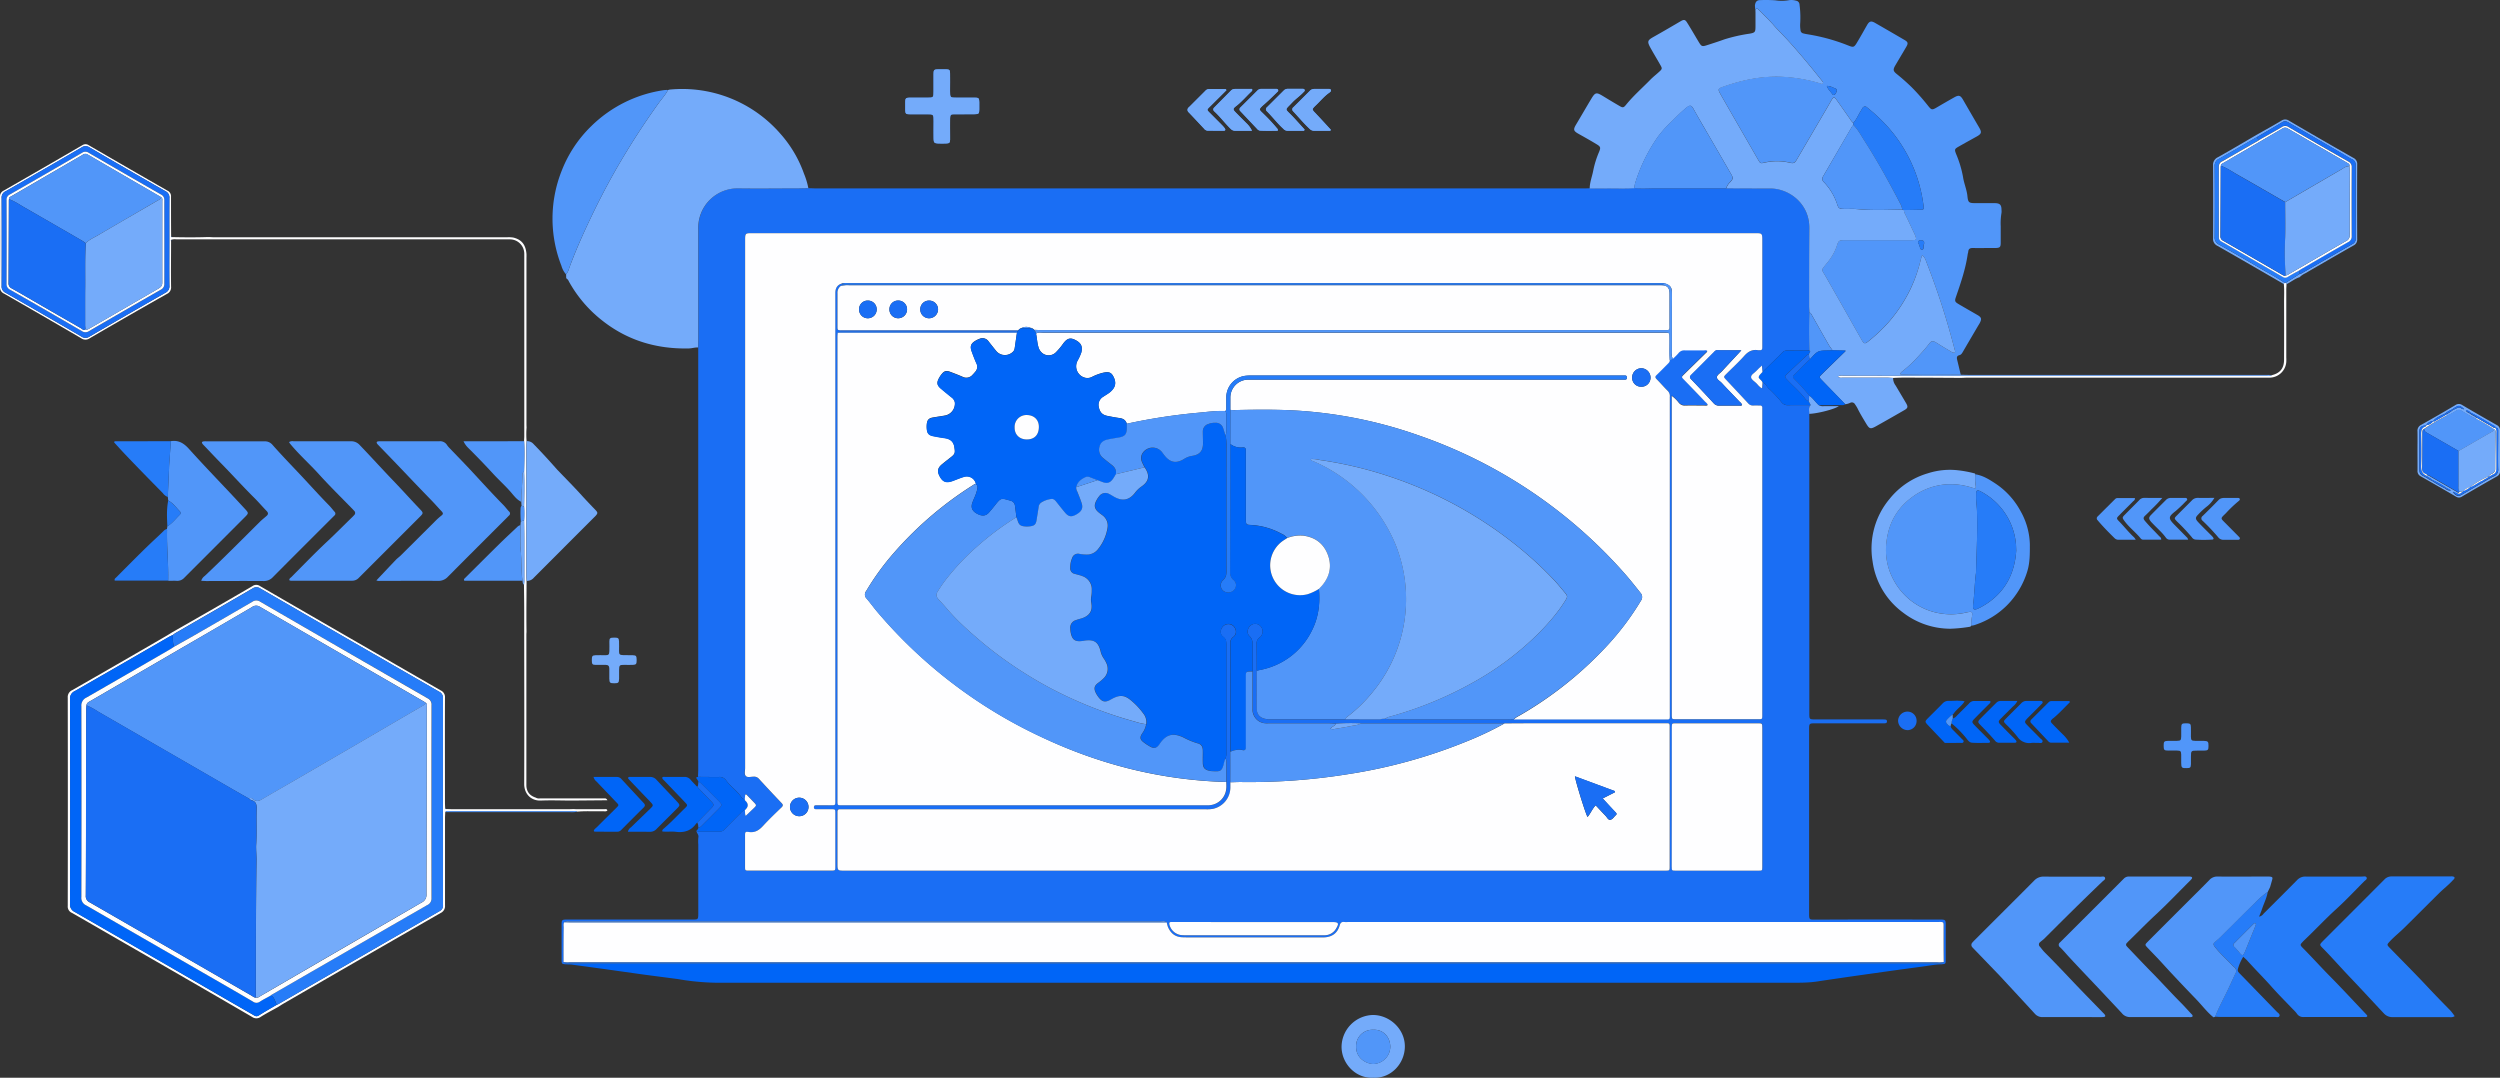 <svg xmlns="http://www.w3.org/2000/svg" viewBox="0 0 1228.83 529.75"><rect x="0" y="0" width="1228.83" height="529.75" fill="#333333" stroke="none"/><defs><style>.cls-1{fill:#5196f9;}.cls-2{fill:#267cf8;}.cls-3{fill:#fefeff;}.cls-4{fill:#74abfa;}.cls-5{fill:#1a6ef4;}.cls-6{fill:#0065f7;}</style></defs><g id="Layer_2" data-name="Layer 2"><g id="Layer_1-2" data-name="Layer 1"><path class="cls-1" d="M775.42,59.77l.49-.83"/><path class="cls-1" d="M479,56.15c-1.68,0-3.36,0-5,0h0c-1.68,0-3.36,0-5,0s-1.94.28-2,2c-.05,2.95,0,5.91,0,8.87,0,.56,0,1.12,0,1.68-.11,1.5-.34,1.74-1.93,1.8-1.36.06-2.72.06-4.08,0-1.69-.08-2.05-.44-2.09-2.22-.06-2.88,0-5.75,0-8.63,0-3.49,0-3.5-3.39-3.5-2.8,0-5.6,0-8.4,0-1.85,0-2.08-.27-2.14-2.08,0-1.35,0-2.72,0-4.07.06-1.67.29-1.92,2-2,2.88,0,5.76,0,8.64,0,3.24,0,3.25,0,3.26-3.15,0-2.8,0-5.6,0-8.4,0-2.13.24-2.33,2.33-2.38,1.28,0,2.56,0,3.84,0,1.66.08,1.91.3,1.94,2,.05,2.88,0,5.76,0,8.64C467,48,467,48,470.12,48c3,0,5.92,0,8.88,0,2.11,0,2.3.24,2.35,2.36q0,1.68,0,3.36C481.3,55.9,481.12,56.1,479,56.15Zm122.55,8.11c-2.72,0-5.43,0-8.14-.05a2.47,2.47,0,0,1-1.59-1c-2.52-2.67-5-5.36-7.54-8a1.56,1.56,0,0,1,.1-2.49l8.14-8.13a2.39,2.39,0,0,1,1.69-.81c2.77,0,5.55,0,8.33,0,.08.19.17.38.26.58-2.71,2.7-5.4,5.4-8.12,8.09-1.56,1.53-1.59,1.53,0,3.11,2,2,4.06,4.07,6.09,6.12A13.15,13.15,0,0,1,602,63.07C602.43,63.63,602.42,64.24,601.59,64.26Zm5.37,0a3,3,0,0,1-2.09-1c-2.8-2.73-5.12-5.89-8-8.53-.75-.69-.61-1.37.07-2L605,44.59a2.64,2.64,0,0,1,1.91-.86h8.49c.36.79-.13,1.07-.45,1.37-2.49,2.36-4.69,5-7.43,7.1-1.54,1.18-1.54,1.64-.2,3,1.78,1.83,3.59,3.63,5.4,5.43a12.48,12.48,0,0,1,2.64,3.63Zm21,0c-2.81,0-5.71.11-8.62-.08a2.16,2.16,0,0,1-1.41-.83q-4.11-4.34-8.2-8.68a1.19,1.19,0,0,1,0-1.88l8.47-8.44a2.67,2.67,0,0,1,2-.67h6.7c.46,0,1-.09,1.28.41.33.66-.29,1-.66,1.38-1.94,1.89-3.85,3.79-5.9,5.58-3.46,3-2.78,2.66-.25,5.22a88.85,88.85,0,0,1,6.33,6.83A1,1,0,0,1,628,64.29Zm13,0c-2.77,0-5.54,0-8.31,0a2.82,2.82,0,0,1-1.86-1c-2.9-2.63-5.26-5.77-8-8.52a1.27,1.27,0,0,1,0-2.06l8.3-8.27a2.64,2.64,0,0,1,2-.75c2.31,0,4.63,0,6.94,0,.46,0,1-.06,1.22.5s-.31.86-.62,1.2c-1.69,1.81-3.76,3.19-5.47,5-3.74,4-3.75,2.78,0,6.67,2.08,2.18,4.07,4.44,6.1,6.67C641.12,63.93,641.05,64.1,641,64.28Zm6.08-8.17c2.41,2.5,4.73,5.1,7.09,7.65l-.24.53h-8.1a3.06,3.06,0,0,1-2.09-1c-2.86-2.66-5.34-5.68-8-8.52a1.28,1.28,0,0,1,.08-2.06c2.72-2.69,5.42-5.4,8.13-8.11a2.88,2.88,0,0,1,2.15-.87h6.7c.53,0,1.25-.13,1.41.56s-.43,1-.87,1.33c-2.36,1.67-4.2,3.9-6.26,5.89C644.59,53.86,644.69,53.64,647.06,56.11Z"/><path class="cls-1" d="M862.87,6.1V5.59c0-.46-.09-1,.44-1.27s.89.2,1.21.52c2.21,2.21,4.47,4.36,6.56,6.67,1,1.13,2,2.28,3.06,3.37,5.94,6,11.4,12.49,16.76,19,1.62,2,3.23,4,4.83,6,.25.31.51.62.28,1.09-.64.42-1.22,0-1.8-.19a76.8,76.8,0,0,0-15.5-2.91c-10.81-1-21.13,1-31.26,4.52-3.19,1.1-3.25,1.28-1.61,4.15,4.5,7.91,9.06,15.8,13.6,23.69l4.77,8.31c1,1.69,1.12,1.8,3.07,1.35a27.11,27.11,0,0,1,12.35,0c2.1.49,2.57.19,3.66-1.69l15.49-26.48c.48-.82.93-1.67,1.42-2.5,1-1.68,1.42-1.72,2.51-.2,2.22,3.12,4.41,6.27,6.61,9.41a8,8,0,0,0,1.65,2c1.52-1.67,2.37-3.76,3.52-5.67.33-.54.67-1.09,1-1.62a1.35,1.35,0,0,1,2.23-.34,86.07,86.07,0,0,1,8.15,7.36,71.44,71.44,0,0,1,19.58,40.7c.3,2.21.26,2.23-2.05,2.27l-7.66.1a7.42,7.42,0,0,0,1,2.69q2.21,4.65,4.39,9.32a11,11,0,0,1,.57,1.58.8.8,0,0,1-.8,1.15c-.71.06-1.44.06-2.15.06l-31.67,0c-3.21,0-3.4.07-4.3,3a26.09,26.09,0,0,1-4.79,8.22c-3.1,4-2.89,2.66-.47,6.91q4.5,7.92,9,15.84c2.87,5.08,5.72,10.17,8.61,15.23,1,1.75,1.53,1.88,3.17.55a79.86,79.86,0,0,0,9.93-9.35,73.58,73.58,0,0,0,11-16.8A71.62,71.62,0,0,0,944,128.11c.2-.83.47-1.64.79-2.71a6.38,6.38,0,0,1,2,3.18,369.34,369.34,0,0,1,14,43.32,2.19,2.19,0,0,1,.1,1.49c-1.22.06-2.1-.7-3-1.23-2.08-1.18-4.1-2.48-6.15-3.73-1.61-1-2.35-1-3.47.49-2.24,2.92-4.76,5.6-7.26,8.28a63.33,63.33,0,0,1-5.14,4.66c-.65.57-1.44,1-1.81,1.82a1,1,0,0,0,.07.25c0,.07.1.16.16.16,9.82.31,19.65.09,29.48.12-.58-2.4-1.14-4.82-1.73-7.22-.27-1.11-.36-2.06,1.09-2.42.93-.23,1.34-1.06,1.79-1.82,2.49-4.28,5-8.55,7.51-12.82.21-.34.43-.68.61-1,1.13-2.15,1-2.9-1.09-4.11-3-1.74-6-3.43-8.92-5.16-2.28-1.33-2.34-1.62-1.52-4,2.35-6.79,4.66-13.6,5.69-20.76.06-.39.23-.77.26-1.17.1-1.43.92-1.85,2.25-1.83,3,.06,6.08,0,9.12,0,.72,0,1.44,0,2.16,0,2-.09,2.39-.44,2.43-2.42,0-2.71,0-5.43,0-8.15a30.61,30.61,0,0,1,.38-6.69,6.19,6.19,0,0,0,0-1.43c0-2.54-.75-3.31-3.28-3.36-2.71,0-5.43,0-8.15,0-.48,0-1,0-1.44,0-3.18,0-3.57-.34-3.88-3.48s-1.67-6.16-2.15-9.33a52.59,52.59,0,0,0-3.36-11.23c-.93-2.35-.85-2.59,1.29-3.8,2.92-1.66,5.85-3.28,8.79-4.91,2.35-1.31,2.56-2.08,1.23-4.36q-4-6.84-7.94-13.68c-1.25-2.18-2.09-2.47-4.23-1.26-3,1.68-6,3.42-8.93,5.14-2,1.16-2.36,1.12-3.8-.63a109.62,109.62,0,0,0-8.39-9.52c-2.3-2.22-4.68-4.34-7.17-6.34-1.86-1.5-2-2.18-.8-4.27,1.76-3,3.58-6,5.36-9.08,1.07-1.82.94-2.43-.86-3.48q-7.24-4.24-14.52-8.41c-1.9-1.08-2.78-.76-3.88,1.17-1.71,3-3.37,6-5.15,8.92-1.23,2-1.69,2-3.93,1.12a93.2,93.2,0,0,0-20.29-5.59c-.62-.1-1.25-.23-1.87-.39A1.72,1.72,0,0,1,885,14.75a15.41,15.41,0,0,1-.17-2.86,47.62,47.62,0,0,0-.3-9.55,2,2,0,0,0-1.71-2A8.17,8.17,0,0,0,879,.15a20.7,20.7,0,0,1-6.43,0,67.91,67.91,0,0,0-7.42-.09c-1.6,0-2.4.88-2.55,2.78m40.27,41.74c-.26.82-.49,1.74-1.38,2.09-.51.2-.83-.36-1.09-.73-.87-1.2-2-2.21-2.47-3.69,1.58-.11,2.86.75,4.26,1.26C902.62,43.67,903,44,902.84,44.58Zm42.93,75.32c-.59.82.23,2.71-1.08,2.87-1,.12-1-1.74-1.53-2.71-.25-.51-.7-1.23,0-1.73a2.07,2.07,0,0,1,2.06,0C945.84,118.57,945.82,119.17,945.77,119.9Z"/><path class="cls-2" d="M1114.65,438.44c-.48,2.95-1.87,5.59-2.8,8.39-.39,1.18-.89,2.33-1.43,3.74a3.5,3.5,0,0,0,2.18-1.45c5.5-5.48,11-10.94,16.44-16.47a5.41,5.41,0,0,1,4.21-1.79c9.28.07,18.55,0,27.83,0,.76,0,1.82-.36,2.19.48s-.67,1.33-1.19,1.86c-4.57,4.59-9,9.33-13.8,13.68-5.27,4.8-10.13,10-15.27,14.9-.4.39-.8.78-1.18,1.19-1.3,1.38-1.33,1.53,0,2.91,4.46,4.47,8.67,9.18,13.1,13.67,6.23,6.31,12.25,12.82,18.35,19.25a3.1,3.1,0,0,1,.37.61c-.43.76-1.14.48-1.72.48-9.84,0-19.67,0-29.51,0a3.64,3.64,0,0,1-3.45-1.68,15.4,15.4,0,0,0-1.93-2.12c-3.69-3.88-7.49-7.66-11-11.65-3.73-4.17-7.7-8.1-11.42-12.27-.53-.59-1.14-1.09-2-1.88a23.43,23.43,0,0,0-2.67,6.15,1.75,1.75,0,0,0,.47,1.56c.31.36.65.71,1,1.05q8.85,9.12,17.7,18.24c.58.6,1.67,1.19,1.32,2.09s-1.57.46-2.39.47q-13.2,0-26.39,0c-1,0-1.91-.08-2.87-.12,1.84-4.68,4.28-9.08,6.44-13.62,1.19-2.52,2.33-5.07,3.52-7.59a2.34,2.34,0,0,0-.61-3.19,16.77,16.77,0,0,1-1.53-1.51c-2.65-2.76-5.53-5.3-7.87-8.35-1-1.28-1-1.8.26-2.77a34.94,34.94,0,0,0,3.35-3.07c5.37-5.35,10.7-10.75,16.13-16A37.26,37.26,0,0,1,1114.65,438.44Zm-6.4,15.32a2.33,2.33,0,0,0-.56.35q-4.74,4.71-9.47,9.46a1.17,1.17,0,0,0,.09,1.87,35.1,35.1,0,0,1,2.67,3.05c1.09,1.34,1.56,1.22,2.34-.38.07-.15.13-.29.19-.44l4.86-12a8.16,8.16,0,0,0,.46-1.34C1108.9,454,1108.7,453.77,1108.25,453.76Z"/><path class="cls-2" d="M1206.56,499.48a3.54,3.54,0,0,1-2.54.46c-9.27,0-18.54,0-27.81,0a5.55,5.55,0,0,1-4.44-1.8c-5.65-6-11.19-12.05-16.87-18-4.41-4.61-8.6-9.44-13.1-14-1.75-1.76-1.75-1.79,0-3.59q15.09-15.09,30.16-30.19a4.71,4.71,0,0,1,3.57-1.57c9.67,0,19.34,0,29,0a3.23,3.23,0,0,1,1.86.28c.31.83-.35,1.17-.75,1.61-2.09,2.32-4.59,4.21-6.8,6.4-5.68,5.61-11.31,11.29-17,16.9-2.32,2.3-4.91,4.33-7.15,6.73-1.5,1.62-1.54,1.66,0,3.26,6.29,6.47,12.68,12.84,18.84,19.43,3.6,3.85,7.29,7.61,11,11.4A28.49,28.49,0,0,1,1206.56,499.48Z"/><path class="cls-1" d="M1114.65,438.44a37.26,37.26,0,0,0-6.16,5.25c-5.43,5.28-10.76,10.68-16.13,16a34.94,34.94,0,0,1-3.35,3.07c-1.27,1-1.25,1.49-.26,2.77,2.34,3.05,5.22,5.59,7.87,8.35a16.77,16.77,0,0,0,1.53,1.51,2.34,2.34,0,0,1,.61,3.19c-1.19,2.52-2.33,5.07-3.52,7.59-2.16,4.54-4.6,8.94-6.44,13.62l-.82.24c-3.13-2.52-5.52-5.76-8.29-8.64-5.64-5.87-11.28-11.75-16.75-17.79-2.36-2.61-4.83-5.1-7.25-7.65-1.45-1.52-1.48-1.58,0-3.07q9.39-9.44,18.82-18.83c3.85-3.85,7.73-7.66,11.52-11.55a5.12,5.12,0,0,1,4-1.65c8.07.06,16.15,0,24.23,0,.31,0,.64,0,1,0,1.79.11,2,.33,1.47,2-.3,1.08-.61,2.15-.92,3.22Z"/><path class="cls-1" d="M84,216.85c3.78-.62,6.41,1.05,8.89,3.81,5.12,5.68,10.38,11.25,15.65,16.81,4,4.21,8,8.48,11.93,12.75,1.74,1.88,1.79,2.06,0,3.86Q105.57,269,90.66,283.91a4.62,4.62,0,0,1-3.8,1.59c-1.27-.09-2.55,0-3.83,0l-.38-.11c.22-8.24-.72-16.45-.53-24.69a5.83,5.83,0,0,0-.06-.71l.21-1.29c2.4-1.48,4.08-3.72,6.06-5.66a1.15,1.15,0,0,0,.07-1.72c-1.84-1.83-3.31-4.06-5.71-5.29l-.21-1.77q.31-7.05.61-14.1c0-.95.09-1.91.16-2.86q.36-5.25.74-10.48Z"/><path class="cls-3" d="M219.35,397.68c1,0,1.91.06,2.87.06h56.65c1,0,1.91,0,2.87-.06.55,0,1.1.07,1.65.07,4.54,0,9.08,0,13.61,0,.55,0,1.31-.28,1.55.63-.7.66-1.54.35-2.29.37-4,.11-7.95-.15-11.92.15l-.2,0-.2.08a4.7,4.7,0,0,0-2.35-.24c-3.59,0-7.18,0-10.77,0q-24.66,0-49.33,0c-.88,0-1.91-.42-2.65.49,0,.95-.1,1.91-.1,2.87,0,14.3,0,28.61,0,42.91a3.71,3.71,0,0,1-2.16,3.76q-38.64,22.2-77.22,44.53c-.9.52-1.76,1.1-2.63,1.65-2.86,1.6-5.77,3.11-8.54,4.84a3.58,3.58,0,0,1-4.29.06q-31.17-18.13-62.44-36.1c-8.71-5-17.41-10.09-26.16-15.06a3.36,3.36,0,0,1-2-3.37q.09-51.18,0-102.38a3.68,3.68,0,0,1,2.2-3.71q23.3-13.33,46.5-26.81c.9-.52,1.77-1.09,2.65-1.63,5.41-3.09,10.83-6.16,16.23-9.27,7.76-4.46,15.52-8.92,23.24-13.45a3.15,3.15,0,0,1,3.67,0q44.4,25.71,88.86,51.3a3.57,3.57,0,0,1,2.07,3.57c-.07,17.18,0,34.37,0,51.56,0,1,.07,1.91.1,2.87C218.85,397.63,219,397.74,219.35,397.68ZM85,312.08c-.78.4-1.58.76-2.34,1.2q-22.95,13.23-45.9,26.43a3.91,3.91,0,0,0-2.31,3.89q.1,50.37,0,100.72a3.9,3.9,0,0,0,2.27,3.91Q69,466.77,101.24,485.46q11.52,6.65,23.05,13.29c.88.51,1.65,1.16,2.83.42,2.9-1.83,5.88-3.52,8.84-5.26a6.47,6.47,0,0,0,.66-.26q39.78-22.95,79.55-45.88a2.84,2.84,0,0,0,1.51-2.91q0-50.85,0-101.69a3.2,3.2,0,0,0-1.9-3.19q-44-25.29-87.83-50.7a3.33,3.33,0,0,0-3.88,0c-12.56,7.34-25.18,14.58-37.77,21.85C85.84,311.41,85.4,311.76,85,312.08Z"/><path class="cls-3" d="M102.24,116.51c1,0,2.08.12,3.11.12H249.19a14,14,0,0,1,3.11.14c3.6.87,6.08,3,6.47,8,.06.79,0,1.59,0,2.39v80.3c0,.88,0,1.75.06,2.63a42.94,42.94,0,0,0,0,6.71c0,.8-.12,1.59-.12,2.39q0,32,0,63.92c0,.79.07,1.59.11,2.38,0,5.15-.07,10.3-.08,15.45,0,3.16,0,6.33.06,9.5,0,.47-.07.95-.07,1.43v73.3c0,.39,0,.8,0,1.19.22,2.92,1.69,4.74,4.61,5.69a3.06,3.06,0,0,0,2.07.39l15.79,0c5.19,0,10.38,0,15.56,0,.55,0,1.25-.2,1.79.91l-17.36.15c-5.12,0-10.24-.22-15.35,0-4.74.18-8.2-3.18-8.18-8.18.1-28.3,0-56.59,0-84.89,0-4.32-.07-8.63-.11-12.95,0-.63.15-1.26.15-1.89q0-10.5,0-21c0-2.94-.06-5.89-.1-8.83a59.72,59.72,0,0,0,0-6.69c.12-5.77.21-11.53,0-17.3.11-5,.28-9.91,0-14.87,0-.8.1-1.6.1-2.39V126c0-.48,0-1,0-1.44a7.09,7.09,0,0,0-6.91-6.91c-.72,0-1.44,0-2.16,0H105.76c-6.32,0-12.64,0-19,0a5.87,5.87,0,0,0-2.6.21l0,.13a.45.45,0,0,0-.07.61c0,7.43-.11,14.87,0,22.3a3.48,3.48,0,0,1-2,3.55Q63,155.26,44,166.32a3.47,3.47,0,0,1-4.08-.06Q21,155.22,2,144.33A3.33,3.33,0,0,1,0,141q.12-22.06,0-44.13a3.16,3.16,0,0,1,1.83-3.19Q21.19,82.61,40.46,71.38a2.79,2.79,0,0,1,3.23.05Q63,82.64,82.31,93.71a3,3,0,0,1,1.75,3c0,6.47,0,13,.06,19.42-.07.33.06.47.39.41C90.42,116.68,96.33,116.72,102.24,116.51Zm-19,2.5c0-7.19,0-14.38,0-21.57A3.34,3.34,0,0,0,81.36,94Q62.63,83.36,44,72.49a3.35,3.35,0,0,0-3.88,0Q21.53,83.32,2.8,94a3.33,3.33,0,0,0-2,3.34q.1,21.57,0,43.14a3.36,3.36,0,0,0,1.91,3.4q18.72,10.68,37.35,21.55a3.35,3.35,0,0,0,3.88.05q18.62-10.87,37.34-21.56a3.51,3.51,0,0,0,2-3.59C83.18,133.23,83.24,126.12,83.24,119Z"/><path class="cls-2" d="M84,216.86q-.37,5.23-.74,10.48c-.07.95-.11,1.91-.16,2.86q-.3,7.05-.61,14.1a5.44,5.44,0,0,1-2.43-1.88C73.75,236,67.4,229.54,61.2,223c-1.72-1.81-3.41-3.7-5.11-5.56l.23-.53Z"/><path class="cls-2" d="M82.06,260a5.83,5.83,0,0,1,.06.71c-.19,8.24.75,16.45.53,24.69H56.43c-.34-.86.27-1.16.63-1.52,5.52-5.52,11-11.11,16.63-16.51,2.18-2.08,4.43-4.11,6.58-6.23A3.46,3.46,0,0,1,82.06,260Z"/><path class="cls-4" d="M1122.59,139.64c-10.87-6.27-21.71-12.58-32.62-18.78a3.74,3.74,0,0,1-2.19-3.77q.12-17.86,0-35.73a4.11,4.11,0,0,1,2.47-4.11c6.34-3.56,12.59-7.27,18.87-10.93,4.1-2.32,8.23-4.59,12.27-7a3.17,3.17,0,0,1,3.7,0q15.81,9.25,31.73,18.32a3.22,3.22,0,0,1,1.82,3.24q-.09,18.32,0,36.65a3.19,3.19,0,0,1-1.9,3.19c-7.91,4.5-15.77,9.08-23.65,13.63a9.48,9.48,0,0,0-2.74,1.9c-2.38.72-4.25,2.38-6.45,3.42l-.42-.64,6.69-4.24a5.66,5.66,0,0,0,1.11-.42c8.37-4.81,16.73-9.66,25.11-14.45a2.68,2.68,0,0,0,1.48-2.71c-.06-3.35,0-6.71,0-10.06,0-8.62,0-17.25,0-25.87a2.9,2.9,0,0,0-1.75-3c-1.51-.73-2.92-1.65-4.37-2.49Q1138.38,68,1125,60.27c-1-.59-1.9-1-3.09-.25-4.1,2.47-8.25,4.85-12.38,7.27-6.23,3.59-12.43,7.24-18.71,10.72a3.7,3.7,0,0,0-2.24,3.74q.14,17.39,0,34.76a3.73,3.73,0,0,0,2.24,3.75c6.82,3.83,13.59,7.77,20.35,11.71,3.93,2.29,8,4.41,11.73,7Z"/><path class="cls-4" d="M1188.27,221.67c0-3.2.06-6.39,0-9.59a3.16,3.16,0,0,1,1.82-3.25c5.65-3.16,11.24-6.41,16.81-9.7a2.87,2.87,0,0,1,3.3-.07q8.46,5,17,9.83a2.9,2.9,0,0,1,1.65,2.87q-.06,9.83,0,19.65a2.87,2.87,0,0,1-1.68,2.84q-8.55,4.83-17,9.81a2.63,2.63,0,0,1-3.06,0q-8.57-5-17.23-9.92a2.86,2.86,0,0,1-1.59-2.91C1188.31,228.06,1188.27,224.87,1188.27,221.67Zm17.31-20a22,22,0,0,1,2.77-1.33c1-.34,1.69,1,2.89.77-2.29-1.95-2.49-2-4.64-.75a15.67,15.67,0,0,0-1.36.94,11.45,11.45,0,0,0-3.31,1.93c-2.08,1.11-4.4,1.85-6,3.77l.06-.05a4.45,4.45,0,0,0-3.43,2l.14,0,0,.13c-2.75.24-3.56,1-3.56,3.52q0,8.22,0,16.44c0,4,0,4,3.69,5.85a10.24,10.24,0,0,0,2.42,1.4,70.94,70.94,0,0,0,6.7,3.87,3.54,3.54,0,0,0,2.82,1l-2.43-1.37a49,49,0,0,0-6.78-3.81,7.31,7.31,0,0,0-2.34-1.46c-.09-.15-.17-.3-.25-.45s-.09-.41-.13-.61a5.57,5.57,0,0,1,1.94.91q6.86,3.94,13.69,7.91a.66.66,0,0,1-.88.17c-.73.13-1.21-.77-2-.5,1.85,1.93,2.66,2.25,4.16,1.4,3.74-2.14,7.44-4.34,11.15-6.52,1.61-.89,3.17-1.86,4.82-2.64a3.46,3.46,0,0,0,2.22-3.72c-.14-5.49,0-11,0-16.49,0-.88,0-1.76,0-2.63s-.59-1.25-1.48-.94h.11c.15-.47-.13-.75-.48-.95-3.9-2.21-7.66-4.67-11.72-6.58-.64-.55-1.22-1.23-2.36-1a4.57,4.57,0,0,0,2.07,1.37c1,1,2.5,1.23,3.42,2.33l-.34.39a62.26,62.26,0,0,1-7.24-4,2.32,2.32,0,0,0-2.62,0,27.93,27.93,0,0,1-4.79,2.57l-.33-.38a1.37,1.37,0,0,1,.09-.4A16.51,16.51,0,0,0,1205.58,201.63Z"/><path class="cls-2" d="M82.69,246.07c2.4,1.23,3.87,3.46,5.71,5.29a1.15,1.15,0,0,1-.07,1.72c-2,1.94-3.66,4.18-6.06,5.66C82.06,254.5,81.83,250.27,82.69,246.07Z"/><path class="cls-2" d="M84.1,118.54a.45.45,0,0,1,.07-.61C84.15,118.14,84.12,118.34,84.1,118.54Z"/><path class="cls-2" d="M84.51,116.53c-.33.06-.46-.08-.39-.41Z"/><path class="cls-5" d="M397.33,92.51c1.2,0,2.4.09,3.59.09q188.54,0,377.05,0c1.12,0,2.24,0,3.36-.06,2.62,0,5.25.08,7.88,0,4.69,0,9.38.18,14.07-.13,3.27.3,6.54.13,9.81.13,11.81,0,23.62,0,35.43,0,7.19,0,14.38.07,21.57.06,9.2,0,19.35,7.36,19.23,19.45-.12,12.63-.08,25.25-.1,37.87,0,1.2.09,2.39.14,3.59-.22,6.23-.17,12.46,0,18.7l-7.16.06c-6.22.09-4.34-.67-8.69,3.56-2.4,2.33-4.78,4.67-7.17,7-.06-.92-.13-1.84-.23-3.13-1.1,1-2,1.81-2.79,2.67s-2.57,1.69-2.55,3c0,1.13,1.5,1.94,2.41,2.83s1.58,2.15,3,2.67c.08-1,.15-1.9.22-2.77,1.52.32,1.92,1.82,2.85,2.75a59.93,59.93,0,0,1,6.36,6.77,3.7,3.7,0,0,0,3.29,1.55c3.74-.07,7.48,0,11.21-.05-1.33,1.26-.73,2.86-.77,4.34,0,.64,0,1.28,0,1.92q0,72.55,0,145.13c0,3.08,0,3.1,3,3.1q16,0,31.91,0c.72,0,1.44,0,2.16.05s1.14.24,1.1,1-.63.84-1.2.88c-.72,0-1.44,0-2.16,0H892.89c-3.78,0-3.66-.16-3.66,3.69q0,44.5,0,89c0,.56,0,1.12,0,1.68.09,1.84.27,2.1,2.11,2.1,8.4,0,16.79-.05,25.19-.08l35.86.05c4.24,0,4.05-.2,4,4,0,5.18,0,10.36,0,15.54,0,2.31,0,2.31-2.42,2.48,0-.13,0-.26,0-.39.56-.09,1.13-.17,1.42-.75,0-5.36,0-10.71-.07-16.07,0-4,.51-3.58-3.57-3.58H662.69a13.66,13.66,0,0,1-1.92,0c-1.37-.17-1.92.39-2.3,1.73-1.08,3.74-3.66,5.63-7.56,5.83-.64,0-1.28,0-1.92,0H583.26c-.8,0-1.6,0-2.4-.07-3.4-.24-5.58-2.13-6.83-5.2a17.64,17.64,0,0,1-.55-2.08c-1-.95-2.29-.5-3.43-.5q-111.73,0-223.47,0-33.09,0-66.18,0c-1,0-2.08-.29-3,.38-.55.8-.28,1.71-.29,2.56,0,5.67-.06,11.33-.08,17,.29.59.86.67,1.42.76l0,.39c-2.37-.17-2.41-.17-2.41-2.49q0-8.5,0-17c0-2.36.19-2.53,2.65-2.54h32.83q14.59,0,29.2,0c2.32,0,2.45-.18,2.51-2.42,0-.56,0-1.12,0-1.68q0-16.4,0-32.79a19.4,19.4,0,0,1,.05-3.58c.25-1.3-.91-2-.93-3.16a2.41,2.41,0,0,0,1.35.39c3.41,0,6.82,0,10.23,0a2.93,2.93,0,0,0,2.24-1.13c2.59-2.67,5.24-5.3,7.87-7.94a4.21,4.21,0,0,1,2.1-1.49c.27.84-.13,1.81.45,2.81,1.63-1.57,3.09-3,4.59-4.41.71-.67.53-1.14-.09-1.75-1.24-1.22-2.4-2.52-3.62-3.76-.28-.29-.52-.86-1.14-.49l-.21,2.35a2.94,2.94,0,0,1-1.87-1.38,31.52,31.52,0,0,0-3.68-4.06A27.44,27.44,0,0,1,357,383.7a3.83,3.83,0,0,0-3.64-1.79c-3.41,0-6.83,0-10.25-.06,0-1.28.1-2.56.1-3.84q0-101.79,0-203.6c0-1.2,0-2.4,0-3.6s.06-2.39.07-3.59V112.37a19.35,19.35,0,0,1,19.63-19.81c9.74.19,19.48,0,29.22,0C393.82,92.59,395.57,92.54,397.33,92.51Zm17.2,47.42a1.76,1.76,0,0,0-1.3.67,4.12,4.12,0,0,0-1.6,3.56c0,5.43,0,10.87,0,16.3,0,1.85,0,1.86,1.83,1.9.64,0,1.28,0,1.92,0h62.84l22.3,0-.49.84c-.32,0-.64-.07-1-.07H413.81c-.71,0-1.46-.12-2,.46,0,.72-.13,1.43-.13,2.15V393.23c0,2.92,0,2.56,2.61,2.59H592c.8,0,1.6,0,2.4,0a8.89,8.89,0,0,0,8.42-8.3c.07-1,0-2.08,0-3.11,0-3.18,0-6.35,0-9.52a2.8,2.8,0,0,0-.47-2,8.61,8.61,0,0,0,.47-3.77q0-25.86,0-51.74c0-1.69,0-3.2-1.66-4.41a3,3,0,0,1-.76-3.9,3.67,3.67,0,0,1,3.38-2.28A3.57,3.57,0,0,1,607.1,309a3.18,3.18,0,0,1-.93,4.08,3.64,3.64,0,0,0-1.49,3.27q.06,26.6.05,53.18l.07,14.93c0,.88,0,1.75,0,2.63a10.83,10.83,0,0,1-8.38,10.4,15.73,15.73,0,0,1-3.81.25H415c-.72,0-1.44,0-2.16,0-1-.06-1.27.43-1.24,1.3,0,.56,0,1.12,0,1.68v23.51c0,3.69,0,3.69,3.66,3.69H816.92c.56,0,1.12,0,1.68,0,2.08,0,2.08,0,2.12-2.09v-.72q0-33.47,0-66.92c0-3,.24-2.71-2.69-2.71H751.8c-4.08,0-8.15,0-12.23.05H669a96.8,96.8,0,0,0-12.4.15c-1.12-.06-2.23-.17-3.34-.17H623.55a9.15,9.15,0,0,1-3.08-.3,6.77,6.77,0,0,1-4.73-6.74c0-6.15,0-12.29,0-18.44,0-4,0-8,0-12,0-2,.09-3.84-1.64-5.47-1.44-1.37-.89-3.9.64-5.13a3.52,3.52,0,0,1,4.95.48,3.76,3.76,0,0,1-.41,5.33,3.52,3.52,0,0,0-1.63,3c.08,4.47.07,8.95.09,13.43,0,6.13-.08,12.27,0,18.41,0,3.17,1.56,4.85,4.67,5.37a12.69,12.69,0,0,0,2.14.12h54.08l.59-.24,1.78-.1a6.46,6.46,0,0,0,3,.33h57.42c.87,0,1.75,0,2.63-.07s1.91,0,2.87,0h70.76c3.36,0,3,.42,3-3.12q0-77.34,0-154.67a5.77,5.77,0,0,1,0-.72,3.66,3.66,0,0,0-1.22-3.2c-1.81-1.8-3.48-3.75-5.27-5.57-.74-.75-.69-1.25,0-2,1.79-1.72,3.52-3.5,5.27-5.25.56-.56,1.22-1.06,1.23-2,.62-.21,1.4-.15,1.74-.92.89-.92,1.84-1.78,2.65-2.76a3.61,3.61,0,0,1,3.17-1.27c3,.07,6.08,0,9.11,0,.59,0,1.26-.24,1.77.26,0,.61-.48.87-.8,1.19-3.42,3.36-6.86,6.7-10.28,10.07-1.74,1.72-1.71,1.46-.11,3.14,3.31,3.47,6.65,6.92,10,10.4.52.55,1.23,1,1.42,1.8-.53.47-1.12.28-1.65.29-3.12,0-6.24-.06-9.36,0a3.85,3.85,0,0,1-3.3-1.5,16.24,16.24,0,0,0-3.34-3.26V350.17c0,.48,0,1,0,1.44,0,1.89.06,1.89,1.84,1.94H863.4c3.08,0,2.82.29,2.82-2.85q0-74.25,0-148.48c0-.56,0-1.12,0-1.68a1,1,0,0,0-1.14-1.18c-1,0-2.08-.06-3.12,0a3.17,3.17,0,0,1-2.73-1.12c-3.57-3.89-7.21-7.71-10.8-11.57-1.29-1.38-1.28-1.42.12-2.83,2.93-3,6-5.76,8.78-8.86,1.91-2.15,4-3.32,6.85-2.81a5.77,5.77,0,0,0,.72,0c.87.06,1.36-.27,1.33-1.22,0-.64,0-1.28,0-1.92V118.42c0-3.79,0-3.79-3.79-3.79H369.88c-3.69,0-3.69,0-3.69,3.65q0,129.65,0,259.3c0,1.32-.59,3,.38,3.9s2.45.24,3.71.29a3.2,3.2,0,0,1,2.57.92q5.58,6.1,11.31,12.09c.84.88.67,1.38-.11,2.14-3,3-6.1,5.89-9,9-2,2.11-3.94,3.49-7,3.05-1.81-.26-1.88,0-1.89,1.8q0,7.67,0,15.35c0,1.79.05,1.83,1.91,1.83q20.26,0,40.54,0c1.86,0,1.91,0,1.92-1.86q0-13.2,0-26.39c0-1.89-.05-1.91-2.07-1.93h-7.2c-.71,0-1.27-.11-1.25-1s.65-.94,1.33-.94c1.84,0,3.68,0,5.51,0,4.12-.07,3.68.68,3.68-3.69q0-122.94,0-245.87c0-.8,0-1.6,0-2.4.05-2.22,1-3.83,3.2-4.51ZM821.74,391.64q0,17.13,0,34.27c0,2,0,2,2,2q20.37,0,40.75,0c1.71,0,1.75-.05,1.77-1.72,0-4.23,0-8.47,0-12.7q0-27.81,0-55.61c0-2.38,0-2.4-2.29-2.4q-20.13,0-40.27,0c-1.86,0-1.86,0-1.92,1.83,0,.48,0,1,0,1.44ZM616.35,453.23H577.77c-.64,0-1.28,0-1.92,0-.94,0-1.27.31-1,1.3a6.85,6.85,0,0,0,5.69,5.13,25,25,0,0,0,2.87.09h65.43l2.39,0a6.51,6.51,0,0,0,5.65-3.48c1.41-2.36,1-3-1.68-3Z"/><path class="cls-6" d="M278.4,474l0-.39c1,0,2.08,0,3.12,0H950.63c1.12,0,2.24,0,3.36,0,0,.13,0,.26,0,.39-3,.1-6,.69-9,1.09q-8.55,1.14-17.08,2.33-7.11,1-14.22,2-9.6,1.38-19.19,2.8c-5.54,1-11.14.81-16.73.81q-263.16,0-526.32,0a118.43,118.43,0,0,1-18.33-1.8c-5.53-.73-11.06-1.43-16.59-2.18-6.39-.88-12.78-1.8-19.17-2.69q-8.28-1.14-16.57-2.26C280,474.07,279.2,474.07,278.4,474Z"/><path class="cls-1" d="M970.91,233.14c3.66.53,6.71,2.44,9.71,4.4a37.58,37.58,0,0,1,12.51,13.62,34.81,34.81,0,0,1,4.61,16.42c0,4.55.07,9.07-1.34,13.5a40.18,40.18,0,0,1-9.88,16.43A39.32,39.32,0,0,1,971.24,307a6.88,6.88,0,0,1-2.33.53,22.18,22.18,0,0,1,.28-4.06c.55-2.81.23-3.05-2.58-2.45a32.46,32.46,0,0,1-16.35-.28,31.69,31.69,0,0,1-19.79-16.23c-3.91-7.48-4.31-15.32-2.28-23.26a29.82,29.82,0,0,1,11-16.41A32.21,32.21,0,0,1,958,238a34.85,34.85,0,0,1,11.55,1.77c1.63.49,1.81.36,1.52-1.38A24.93,24.93,0,0,1,970.91,233.14Zm20.14,37.44c-.08-1.6-.06-2.64-.19-3.67a32.33,32.33,0,0,0-10.69-20.81,31.7,31.7,0,0,0-6.91-4.7c-1.39-.7-1.82-.38-1.93,1.21,0,.39,0,.79,0,1.19-.08,2.4.33,4.78.41,7.16.34,10-.18,20.1-.45,30.14q0,.36-.06.72c-.62,4.82-.71,9.68-1.28,14.51-.43,3.7.15,4,3.55,2.2C984.87,292.45,990.31,282.69,991.05,270.58Z"/><path class="cls-1" d="M1018.11,499.93c-4.64,0-9.28-.05-13.92,0a4.91,4.91,0,0,1-4-1.64c-5.61-6.13-11.26-12.2-16.9-18.29l-.49-.53L970.5,466.7c-.33-.35-.67-.68-1-1.05a1.67,1.67,0,0,1,0-2.38c.42-.49.87-.94,1.33-1.39,9.66-9.67,19.36-19.31,29-29a6.18,6.18,0,0,1,4.86-2c9.28.08,18.55,0,27.83.05.75,0,1.83-.38,2.16.49s-.71,1.33-1.25,1.86c-9.65,9.22-19.12,18.62-28.56,28.06-.62.62-1.37,1.11-2,1.69a1.44,1.44,0,0,0-.19,2.29c.78.91,1.47,1.91,2.31,2.75,4.4,4.41,8.7,8.92,13,13.46,5.2,5.52,10.54,10.92,15.82,16.37a6.22,6.22,0,0,1,.66.7c.58.77.44,1.18-.46,1.29a15.34,15.34,0,0,1-1.92.05Z"/><path class="cls-1" d="M1077.68,499.67c-.67.47-1.48.25-2.24.25-9.43,0-18.86,0-28.29,0a5,5,0,0,1-4.11-1.82c-2.92-3.17-5.89-6.29-8.83-9.44-5.78-6.17-11.66-12.26-17.4-18.48-1.4-1.52-2.72-3.13-4.21-4.57a1.44,1.44,0,0,1,0-2.42q15.71-15.66,31.37-31.35a3.37,3.37,0,0,1,2.6-1h29.24a4.39,4.39,0,0,1,1,.07c.79.16.86.62.4,1.19a14,14,0,0,1-1,1.05c-5.49,5.47-10.84,11.1-16.52,16.37-4.45,4.13-8.68,8.48-13,12.69-.46.44-.91.9-1.34,1.37a1.07,1.07,0,0,0,0,1.52c.2.24.42.47.64.7,3.76,3.92,7.47,7.88,11.28,11.75,5,5.06,9.74,10.35,14.76,15.38,1.85,1.85,3.57,3.86,5.4,5.76A.92.92,0,0,1,1077.68,499.67Z"/><path class="cls-4" d="M970.91,233.14a24.93,24.93,0,0,0,.14,5.25c.29,1.74.11,1.87-1.52,1.38A34.85,34.85,0,0,0,958,238a32.21,32.21,0,0,0-18.79,6.87,29.82,29.82,0,0,0-11,16.41c-2,7.94-1.63,15.78,2.28,23.26a31.69,31.69,0,0,0,19.79,16.23,32.46,32.46,0,0,0,16.35.28c2.81-.6,3.13-.36,2.58,2.45a22.18,22.18,0,0,0-.28,4.06l-.47.48a72,72,0,0,1-9.73,1,38.22,38.22,0,0,1-23.19-7.83,37.59,37.59,0,0,1-15.13-25.43,38,38,0,0,1,8.45-30.64,37.62,37.62,0,0,1,18.62-12.46,35.28,35.28,0,0,1,14.86-1.53,57.49,57.49,0,0,1,8.45,1.6C970.82,232.88,970.87,233,970.91,233.14Z"/><path class="cls-3" d="M964.13,185.73c-6.19,0-12.39-.1-18.58-.08-5,0-10-.17-15,.12-1,0-1.91-.12-2.87-.13-7.28,0-14.55,0-21.83,0-.79,0-1.7.27-2.48-.58a4.21,4.21,0,0,1,2.66-.4q29.51,0,59,.1h149.2a4.09,4.09,0,0,0,2.55-.38c4-1,5.89-3.38,5.91-7.58q.06-14.14,0-28.29c0-2.95.17-5.91-.11-8.86l.32-.71.56.07.42.64c0,.88-.1,1.75-.1,2.63q0,16.65,0,33.31a23.77,23.77,0,0,1,0,2.39,8.32,8.32,0,0,1-7.89,7.64c-.87.06-1.75,0-2.63,0h-146C966.2,185.64,965.17,185.7,964.13,185.73Z"/><path class="cls-6" d="M999.39,344.54c1.2,0,2.4,0,3.6,0,.39,0,.84,0,1,.45s-.14.76-.42,1L999,350.61c-.9.91-1.83,1.78-2.7,2.72-1.22,1.31-1.23,1.67.05,3,2.1,2.19,4.28,4.3,6.39,6.48.52.54,1.56,1,1.18,1.87s-1.41.43-2.17.47c-1,.05-2.09-.11-3.11,0a6.93,6.93,0,0,1-7-3A62.22,62.22,0,0,0,986,356c-1.26-1.31-1.28-1.49-.07-2.73,2.52-2.56,5.09-5.07,7.61-7.63a3.49,3.49,0,0,1,2.78-1.11c1,0,2.08,0,3.11,0Z"/><path class="cls-1" d="M1062.84,244.75a65.76,65.76,0,0,1-5.33,5.61c-1,1.09-2.12,2.17-3.22,3.21-.89.85-.78,1.52,0,2.45,2.2,2.64,4.67,5,7,7.49.42.43,1.08.73,1,1.75-3,0-6,0-9,0a1.54,1.54,0,0,1-1-.52c-2.46-3.06-5.65-5.42-8-8.6-1.2-1.63-1.23-1.75.18-3.19,2.29-2.34,4.63-4.64,6.94-7a3.22,3.22,0,0,1,2.25-1.22Z"/><path class="cls-6" d="M1017.41,345.17c-2.56,2.49-4.95,5.16-7.69,7.48-.3.25-.65.47-.93.74-1,1-1,1.33,0,2.38,1.65,1.74,3.35,3.42,5.05,5.11a16.78,16.78,0,0,1,3.29,4.18c-3.23,0-6.14,0-9.05,0a2.1,2.1,0,0,1-1.41-.84c-2.74-2.89-5.46-5.8-8.2-8.69a1.19,1.19,0,0,1,0-1.88l8.47-8.44a1.86,1.86,0,0,1,1.27-.6c3,0,6,0,9,0Z"/><path class="cls-1" d="M1075.56,265.26c-3.28,0-6.28,0-9.28,0a2.33,2.33,0,0,1-1.77-1.12c-1.86-2.53-4.26-4.54-6.39-6.81-.27-.29-.57-.56-.82-.87-1.22-1.5-1.23-2.1.12-3.48,2.35-2.4,4.75-4.75,7.11-7.13a3.37,3.37,0,0,1,2.55-1.11c2.23,0,4.47,0,6.71,0,.46,0,1-.07,1.23.49s-.29.88-.63,1.2a68.8,68.8,0,0,1-5,4.77c-3.68,2.86-3.69,3.58-.46,6.86q3.12,3.17,6.23,6.32A6.73,6.73,0,0,1,1075.56,265.26Z"/><path class="cls-1" d="M1088.44,244.73a14.83,14.83,0,0,1-4.07,4.52,42,42,0,0,0-4,3.77c-1.35,1.38-1.34,2.08.13,3.65,2,2.15,4.15,4.21,6.22,6.31a9.36,9.36,0,0,1,1.12,1.24c.35.49.21,1-.43,1a61.53,61.53,0,0,1-8.37,0,2.58,2.58,0,0,1-1.73-1.21,98.48,98.48,0,0,0-7.21-7.66c-1.47-1.54-1.49-1.59,0-3.07,2.41-2.45,4.87-4.85,7.27-7.3a3.8,3.8,0,0,1,3-1.25C1082.84,244.76,1085.37,244.73,1088.44,244.73Z"/><path class="cls-1" d="M1096.19,244.74c1.2,0,2.4,0,3.6,0,.46,0,1,0,1.16.57.08.43-.28.74-.61,1a62.57,62.57,0,0,0-6.24,5.94c-2.82,2.76-2.78,2.32,0,5.12q3.12,3.15,6.25,6.31c.32.33.78.67.57,1.2s-.8.45-1.26.46c-2.23,0-4.47,0-6.71,0a3.25,3.25,0,0,1-2.69-1.33,105.91,105.91,0,0,0-7.56-8,1.44,1.44,0,0,1,0-2.42c2.62-2.57,5.24-5.16,7.79-7.8,1-1.06,2.26-1.06,3.54-1.05.72,0,1.44,0,2.16,0Z"/><path class="cls-6" d="M991.6,344.54a7.72,7.72,0,0,1-2.17,2.7c-1.91,1.94-3.86,3.84-5.77,5.78-1.6,1.62-1.6,1.92,0,3.51,2,2.07,4,4.09,6.08,6.14a13.16,13.16,0,0,1,1.14,1.22c.46.58.36,1.16-.43,1.18-2.72.05-5.43,0-8.15,0a2.6,2.6,0,0,1-1.78-1.13c-2.36-2.71-4.85-5.3-7.37-7.88-1-1-1-1.51.12-2.63,2.63-2.69,5.31-5.32,8-8a2.88,2.88,0,0,1,2.14-.89Z"/><path class="cls-6" d="M959.86,353.18a4.33,4.33,0,0,0,2.11-1.51c1.93-1.91,3.85-3.84,5.77-5.76a3.45,3.45,0,0,1,2.44-1.36h8.06c.37.88-.24,1.17-.6,1.54-2.31,2.32-4.65,4.62-6.95,7-1.59,1.61-1.58,1.9,0,3.52,2,2.06,4.05,4.08,6.08,6.13a13.28,13.28,0,0,1,1.14,1.23c.46.61.27,1.14-.49,1.16-2.71,0-5.44.13-8.14-.07-1.43-.1-2.19-1.5-3.06-2.53a49.27,49.27,0,0,0-6.92-6.93A4.77,4.77,0,0,1,959.86,353.18Z"/><path class="cls-6" d="M955.94,365.17c-2.85-3-5.73-6-8.54-9-1.26-1.36-1.22-1.64.09-3,2.45-2.49,5-4.93,7.41-7.44a3.72,3.72,0,0,1,3-1.22c1.43,0,2.86-.07,4.29-.12,1.07.22,2.2-.09,3.47.35-1.47,2.4-3.9,3.78-5.35,6l-.49.45,0,0a17.12,17.12,0,0,0-2.64,2.39c-.93.85-.73,1.64.1,2.43a2.76,2.76,0,0,0,1.58,1c.14,1,.95,1.62,1.6,2.29,1.28,1.31,2.59,2.58,3.85,3.9.4.42,1.15.8.78,1.55-.29.58-1,.4-1.52.4C961,365.17,958.48,365.17,955.94,365.17Z"/><path class="cls-1" d="M1049.8,265.31h-8.59a2.71,2.71,0,0,1-1.92-.87c-2.85-2.8-5.66-5.64-8.22-8.7a1.23,1.23,0,0,1,0-1.89c2.83-2.82,5.66-5.65,8.5-8.46a1.79,1.79,0,0,1,1.28-.59c2.84,0,5.69,0,8.52,0,.12,1-.56,1.32-1,1.74-2.24,2.28-4.53,4.51-6.77,6.8-1.34,1.36-1.34,1.55,0,2.92,2.5,2.57,4.72,5.41,7.37,7.86A8.56,8.56,0,0,1,1049.8,265.31Z"/><path class="cls-1" d="M1085.55,366.65c0,2-.24,2.26-2.39,2.31-1.11,0-2.23,0-3.35,0-2.82,0-2.87.08-2.89,3,0,1.19,0,2.39,0,3.59-.07,1.79-.31,2-2.17,2-2.31.07-2.58-.18-2.62-2.55,0-1.36,0-2.72,0-4.07-.07-1.72-.27-1.94-1.95-2-1.44-.06-2.88,0-4.31,0-2.14,0-2.34-.27-2.36-2.34s.22-2.38,2.25-2.44c1.44,0,2.88,0,4.31,0,1.8-.06,2-.28,2.07-2.14,0-1.44,0-2.87,0-4.31.06-1.94.3-2.15,2.28-2.17h.48c1.7.08,1.95.28,2,1.95.06,1.51,0,3,0,4.55.06,1.84.27,2.06,2.08,2.12,1.35,0,2.71,0,4.07,0C1085.31,364.22,1085.57,364.49,1085.55,366.65Z"/><path class="cls-1" d="M958.84,357a2.76,2.76,0,0,1-1.58-1c-.83-.79-1-1.58-.1-2.43a17.12,17.12,0,0,1,2.64-2.39l.06,2a4.77,4.77,0,0,0-.57,2.37A1.92,1.92,0,0,0,958.84,357Z"/><path class="cls-1" d="M959.78,351.23l.49-.45Z"/><path class="cls-4" d="M675.08,529.72c-8.7.54-15.7-7-15.66-15.24a15.82,15.82,0,0,1,15.29-15.58c8.2-.07,15.9,6.81,15.82,15.57C690.44,523,683.48,530.17,675.08,529.72Zm-.15-23.55a8,8,0,0,0-8.36,8.18c-.13,5.64,4.8,8.55,8.43,8.6a8.56,8.56,0,0,0,8.38-8.43C683.34,509.66,679.82,505.87,674.93,506.17Z"/><path class="cls-1" d="M218.84,399.19c.74-.91,1.77-.49,2.65-.49q24.66,0,49.33,0c3.59,0,7.18,0,10.77,0a4.7,4.7,0,0,1,2.35.24,13.9,13.9,0,0,1-3.81.25Z"/><path class="cls-4" d="M1116.79,184.37a4.09,4.09,0,0,1-2.55.38H965q-29.5,0-59-.1a4.21,4.21,0,0,0-2.66.4c.78.85,1.69.57,2.48.58,7.28,0,14.55,0,21.83,0,1,0,1.91.09,2.87.13a6.09,6.09,0,0,0,1.27,3.78c1.71,2.88,3.43,5.76,5.12,8.65,1,1.71.87,2.4-.75,3.34q-7.05,4.08-14.15,8.05c-2.62,1.46-3.16,1.25-4.74-1.38-1.47-2.47-3-4.91-4.25-7.5a19.47,19.47,0,0,0-1.24-2,1.74,1.74,0,0,0-2.29-.73,7.16,7.16,0,0,1-2.51.72c-3.88-4-7.78-8-11.64-12-1.2-1.25-1.18-1.4.15-2.72,3.8-3.75,7.64-7.46,11.46-11.19.1-.1.27-.19.29-.3s-.09-.23-.27-.13l-6.2-.15c-.63-.91-1.34-1.78-1.9-2.74q-4-7-8-14.11c-.39-.69-.66-1.47-1.5-1.78-.05-1.2-.15-2.39-.14-3.59,0-12.62,0-25.24.1-37.87.12-12.09-10-19.47-19.23-19.45-7.19,0-14.38,0-21.57-.06a6.88,6.88,0,0,1,1.87-3c1.62-1.85,1.65-2,.42-4.16-4.08-7.05-8.14-14.12-12.25-21.16-2-3.51-4.11-7-6.07-10.6-1.16-2.14-1.84-2.13-3.68-.63-2.8,2.28-5.28,4.88-7.86,7.39a52,52,0,0,0-6.17,7,81.51,81.51,0,0,0-11,22.5,11,11,0,0,0-.45,2.59c-4.69.31-9.38.08-14.07.13-2.63,0-5.26,0-7.88,0,0-3,1.16-5.78,1.71-8.67a45.9,45.9,0,0,1,2.82-9.15c1-2.37.86-2.74-1.35-4.07-2.8-1.69-5.66-3.3-8.52-4.9-2.67-1.49-2.86-2.12-1.35-4.66,2.45-4.12,4.85-8.27,7.31-12.38,2.13-3.56,2.57-3.63,6.15-1.45,2.59,1.58,5.19,3.15,7.82,4.67,1.66,1,2.07.94,3.27-.54,3.64-4.49,8-8.28,12-12.38,1.39-1.41,3-2.64,4.46-4,1.31-1.2,1.36-1.51.47-3.07-1.54-2.71-3.15-5.38-4.67-8.09-2.08-3.7-1.8-4.11,1.54-6,4.39-2.46,8.71-5,13.07-7.55,1.59-.92,2.19-.85,3.17.73,2,3.18,3.86,6.44,5.79,9.65,1.23,2,1.56,2.18,3.88,1.44,2.82-.91,5.64-1.81,8.42-2.82a78.72,78.72,0,0,1,12.6-2.87c2.66-.48,2.88-.78,2.9-3.43,0-2.48,0-5,0-7.44,0-.46-.09-1,.44-1.27s.89.2,1.21.52c2.21,2.21,4.47,4.36,6.56,6.67,1,1.13,2,2.28,3.06,3.37,5.94,6,11.4,12.49,16.76,19,1.62,2,3.23,4,4.83,6,.25.31.51.62.28,1.09-.64.42-1.22,0-1.8-.19a76.8,76.8,0,0,0-15.5-2.91c-10.81-1-21.13,1-31.26,4.52-3.19,1.1-3.25,1.28-1.61,4.15,4.5,7.91,9.06,15.8,13.6,23.69l4.77,8.31c1,1.69,1.12,1.8,3.07,1.35a27.11,27.11,0,0,1,12.35,0c2.1.49,2.57.19,3.66-1.69l15.49-26.48c.48-.82.93-1.67,1.42-2.5,1-1.68,1.42-1.72,2.51-.2,2.22,3.12,4.41,6.27,6.61,9.41a8,8,0,0,0,1.65,2c0,.32,0,.65,0,1a4.13,4.13,0,0,0-.64.69L896.05,86.78a2.08,2.08,0,0,0,.45,2.77A28.47,28.47,0,0,1,903,100.34c.67,2.1,1.06,2.32,3.29,2.37s4.33-.12,6.47.08c7.41.72,14.82.36,22.24.24l.79.23a7.42,7.42,0,0,0,1,2.69q2.21,4.65,4.39,9.32a11,11,0,0,1,.57,1.58.8.8,0,0,1-.8,1.15c-.71.06-1.44.06-2.15.06l-31.67,0c-3.21,0-3.4.07-4.3,3a26.09,26.09,0,0,1-4.79,8.22c-3.1,4-2.89,2.66-.47,6.91q4.5,7.92,9,15.84c2.87,5.08,5.72,10.17,8.61,15.23,1,1.75,1.53,1.88,3.17.55a79.86,79.86,0,0,0,9.93-9.35,73.58,73.58,0,0,0,11-16.8A71.62,71.62,0,0,0,944,128.11c.2-.83.47-1.64.79-2.71a6.38,6.38,0,0,1,2,3.18,369.34,369.34,0,0,1,14,43.32,2.19,2.19,0,0,1,.1,1.49c-1.22.06-2.1-.7-3-1.23-2.08-1.18-4.1-2.48-6.15-3.73-1.61-1-2.35-1-3.47.49-2.24,2.92-4.76,5.6-7.26,8.28a63.33,63.33,0,0,1-5.14,4.66c-.65.57-1.44,1-1.81,1.82a1,1,0,0,0,.07.25c0,.07.1.16.16.16,9.82.31,19.65.09,29.48.12,1.19,0,2.39.07,3.59.07h147.37C1115.36,184.28,1116.08,184.34,1116.79,184.37Z"/><path class="cls-4" d="M343.14,170.81c-1.54-.12-3,.43-4.52.46-15.89.36-30.27-3.9-42.81-13.88a63.16,63.16,0,0,1-16.16-19,3.37,3.37,0,0,0-1.35-1.63c0-.62,0-1.25-.07-1.88a8.1,8.1,0,0,0,1.58-3.19c3-8.11,6.47-16,10.16-23.76,3.77-7.94,7.77-15.75,12.1-23.4a378.23,378.23,0,0,1,21.7-33.85c1.53-2.13,3.35-4.06,4.56-6.42l.82-.22a63.9,63.9,0,0,1,54.27,21.51A59.18,59.18,0,0,1,395.2,85.41a35.84,35.84,0,0,1,2.13,7.1c-1.76,0-3.51.08-5.27.09-9.74,0-19.48.15-29.22,0a19.35,19.35,0,0,0-19.63,19.81v54.85C343.2,168.42,343.16,169.62,343.14,170.81Z"/><path class="cls-2" d="M935.76,103.26,935,103a8.5,8.5,0,0,0-1.07-3.13C928.42,89.38,922.71,79,916.3,69c-1.67-2.6-3.1-5.38-5.34-7.58,0-.32,0-.65,0-1,1.52-1.67,2.37-3.76,3.52-5.67.33-.54.67-1.09,1-1.62a1.35,1.35,0,0,1,2.23-.34,86.07,86.07,0,0,1,8.15,7.36,71.43,71.43,0,0,1,19.58,40.71c.3,2.2.26,2.22-2.05,2.26Z"/><path class="cls-4" d="M474,56.16c-1.68,0-3.36,0-5,0s-1.94.28-2,2c-.05,2.95,0,5.91,0,8.87,0,.56,0,1.12,0,1.68-.11,1.5-.34,1.74-1.93,1.8-1.36.06-2.72.06-4.08,0-1.69-.08-2.05-.44-2.09-2.22-.06-2.88,0-5.75,0-8.63,0-3.49,0-3.5-3.39-3.5-2.8,0-5.6,0-8.4,0-1.85,0-2.08-.27-2.14-2.08,0-1.35,0-2.72,0-4.07.06-1.67.29-1.92,2-2,2.88,0,5.76,0,8.64,0,3.24,0,3.25,0,3.26-3.15,0-2.8,0-5.6,0-8.4,0-2.13.24-2.33,2.33-2.38,1.28,0,2.56,0,3.84,0,1.66.08,1.91.3,1.94,2,.05,2.88,0,5.76,0,8.64C467,48,467,48,470.12,48c3,0,5.92,0,8.88,0,2.11,0,2.3.24,2.35,2.36q0,1.68,0,3.36c-.05,2.15-.23,2.35-2.31,2.4-1.68,0-3.36,0-5,0Z"/><path class="cls-4" d="M615.4,64.29H607a3,3,0,0,1-2.09-1c-2.8-2.73-5.12-5.89-8-8.53-.75-.69-.61-1.37.07-2L605,44.59a2.64,2.64,0,0,1,1.91-.86h8.49c.36.79-.13,1.07-.45,1.37-2.49,2.36-4.69,5-7.43,7.1-1.54,1.18-1.54,1.64-.2,3,1.78,1.83,3.59,3.63,5.4,5.43A12.48,12.48,0,0,1,615.4,64.29Z"/><path class="cls-4" d="M628,64.29c-2.81,0-5.71.11-8.62-.08a2.16,2.16,0,0,1-1.41-.83q-4.11-4.34-8.2-8.68a1.19,1.19,0,0,1,0-1.88l8.47-8.44a2.67,2.67,0,0,1,2-.67h6.7c.46,0,1-.09,1.28.41.33.66-.29,1-.66,1.38-1.94,1.89-3.85,3.79-5.9,5.58-3.46,3-2.78,2.66-.25,5.22a88.85,88.85,0,0,1,6.33,6.83A1,1,0,0,1,628,64.29Z"/><path class="cls-4" d="M641,64.28c-2.77,0-5.54,0-8.31,0a2.82,2.82,0,0,1-1.86-1c-2.9-2.63-5.26-5.77-8-8.52a1.27,1.27,0,0,1,0-2.06l8.3-8.27a2.64,2.64,0,0,1,2-.75c2.31,0,4.63,0,6.94,0,.46,0,1-.06,1.22.5s-.31.86-.62,1.2c-1.69,1.81-3.76,3.19-5.47,5-3.74,4-3.75,2.78,0,6.67,2.08,2.18,4.07,4.44,6.1,6.67C641.12,63.93,641.05,64.1,641,64.28Z"/><path class="cls-4" d="M653.91,64.29h-8.1a3.06,3.06,0,0,1-2.09-1c-2.86-2.66-5.34-5.68-8-8.52a1.28,1.28,0,0,1,.08-2.06c2.72-2.69,5.42-5.4,8.13-8.11a2.88,2.88,0,0,1,2.15-.87h6.7c.53,0,1.25-.13,1.41.56s-.43,1-.87,1.33c-2.36,1.67-4.2,3.9-6.26,5.89-2.46,2.37-2.35,2.15,0,4.62s4.73,5.1,7.09,7.65Z"/><path class="cls-4" d="M602.84,44.32c-2.71,2.7-5.4,5.4-8.12,8.09-1.56,1.53-1.59,1.53,0,3.11,2,2,4.06,4.07,6.09,6.12A13.15,13.15,0,0,1,602,63.07c.39.56.38,1.17-.45,1.19-2.72,0-5.43,0-8.14-.05a2.47,2.47,0,0,1-1.59-1c-2.52-2.67-5-5.36-7.54-8a1.56,1.56,0,0,1,.1-2.49l8.14-8.13a2.39,2.39,0,0,1,1.69-.81c2.77,0,5.55,0,8.33,0Z"/><path class="cls-2" d="M897.89,42.25c1.58-.11,2.87.75,4.27,1.26.46.16.85.52.68,1.07-.26.82-.49,1.74-1.38,2.09-.51.2-.83-.36-1.09-.73-.87-1.2-2-2.21-2.47-3.7Z"/><path class="cls-2" d="M945.77,119.9c-.59.82.23,2.71-1.08,2.87-1,.12-1-1.74-1.53-2.71-.25-.51-.7-1.23,0-1.73a2.07,2.07,0,0,1,2.06,0C945.84,118.57,945.82,119.17,945.77,119.9Z"/><polygon class="cls-2" points="897.9 42.24 897.82 42.16 897.89 42.25 897.9 42.24"/><path class="cls-1" d="M185,285.3c3.28-3.47,6.45-6.84,9.64-10.19.72-.74,1.59-1.34,2.33-2.07q8.51-8.44,17-16.93a31.52,31.52,0,0,1,2.85-2.56c1.12-.86,1.14-1.28.14-2.34-1.65-1.74-3.22-3.56-4.88-5.27q-6.69-6.87-13.28-13.83c-4.23-4.47-8.53-8.87-12.8-13.31a5.25,5.25,0,0,1-.63-.71c-.45-.68-.17-1.06.56-1.15a11.39,11.39,0,0,1,1.43-.05c9.52,0,19,0,28.56,0a4,4,0,0,1,3.84,1.91,8.8,8.8,0,0,0,1.07,1.3c3.91,4.1,7.9,8.14,11.74,12.31,4.88,5.28,9.72,10.59,14.76,15.72,1,1,1.86,2.19,2.84,3.24a1.27,1.27,0,0,1,0,2.06c-.4.39-.79.8-1.18,1.2Q234.57,269,220.18,283.46a6.19,6.19,0,0,1-4.83,2.06c-9.51-.09-19,0-28.55,0A3.77,3.77,0,0,1,185,285.3Z"/><path class="cls-1" d="M98.91,285.48a4.44,4.44,0,0,1,1.73-2.38c9.18-8.67,18.06-17.63,27-26.52,1.07-1.07,2.27-2,3.41-3,.92-.8.85-1.55,0-2.42-2.11-2.18-4.07-4.5-6.23-6.63-5.67-5.62-11-11.57-16.61-17.26-2.67-2.72-5.28-5.54-7.94-8.3a6.13,6.13,0,0,1-.65-.7c-.63-.83-.44-1.21.66-1.34a9.62,9.62,0,0,1,1.2,0c9.51,0,19,0,28.53,0a4.83,4.83,0,0,1,4,1.81c4.42,5,9.1,9.83,13.69,14.71s9.17,10,13.92,14.84c1,1,1.86,2.18,2.82,3.25a1.21,1.21,0,0,1-.1,1.89l-1,1c-9.71,9.72-19.45,19.41-29.13,29.17a5.94,5.94,0,0,1-4.62,2c-9.43-.08-18.85,0-28.28,0Z"/><path class="cls-1" d="M142.08,217.3a3.07,3.07,0,0,1,2.24-.4c9.35,0,18.7,0,28.05,0a5.54,5.54,0,0,1,4.43,1.84C182.59,224.75,188.21,231,194,237c4.19,4.37,8.23,8.9,12.43,13.28,1.69,1.76,1.71,2,0,3.68q-15,15-30,30a4.42,4.42,0,0,1-3.36,1.48c-9.83,0-19.66,0-29.49,0a2.15,2.15,0,0,1-1.36-.24c-.1-.83.56-1.14,1-1.56,5.81-5.82,11.51-11.77,17.52-17.39,4.09-3.82,8-7.8,12-11.68.46-.44.91-.9,1.34-1.37a1.41,1.41,0,0,0,0-2.13c-.21-.24-.43-.47-.65-.7-5.56-5.73-11.28-11.32-16.63-17.23-4.67-5.16-9.89-9.76-14.3-15.15A7.91,7.91,0,0,1,142.08,217.3Z"/><path class="cls-1" d="M257.68,216.87c.26,5,.09,9.91,0,14.87-1,.52-.81,1.46-.83,2.32-.1,4.22-.67,8.41-.6,12.63-2-.94-3.38-2.68-4.74-4.3-2.79-3.3-6-6.16-8.94-9.33q-6.15-6.69-12.61-13.09a11,11,0,0,1-2.12-3.06Z"/><path class="cls-1" d="M256.82,285.45H228.23c-.4-.73,0-1,.26-1.23,5.72-5.69,11.43-11.4,17.18-17.06,2.79-2.74,5.67-5.39,8.51-8.08a3.08,3.08,0,0,1,1.63-.95c0,.95,0,1.9.05,2.86,0,3.33-.22,6.69.13,10C256.49,275.8,256.11,280.65,256.82,285.45Z"/><path class="cls-4" d="M256.82,285.45c-.71-4.8-.33-9.65-.83-14.47-.35-3.3-.1-6.66-.13-10,0-1,0-1.91-.05-2.86.06-.6.13-1.21.19-1.81l1.69-.59c0,2.94.1,5.89.1,8.83q0,10.5,0,21c0,.63-.1,1.26-.15,1.89C256.76,287,257,286.18,256.82,285.45Z"/><path class="cls-4" d="M256.23,246.69c-.07-4.22.5-8.41.6-12.63,0-.86-.15-1.8.83-2.32.26,5.77.17,11.53,0,17.3l-1.31-.5C256.35,247.93,256.29,247.31,256.23,246.69Z"/><path class="cls-1" d="M256.4,248.54l1.31.5a59.72,59.72,0,0,1,0,6.69l-1.69.59a45.24,45.24,0,0,1-.13-6.27A2.2,2.2,0,0,1,256.4,248.54Z"/><path class="cls-1" d="M219.35,397.68c-.31.06-.5-.05-.51-.39Z"/><path class="cls-1" d="M328.33,44.24c-1.21,2.36-3,4.29-4.56,6.42a378.23,378.23,0,0,0-21.7,33.85c-4.33,7.65-8.33,15.46-12.1,23.4-3.69,7.78-7.2,15.65-10.16,23.76a8.1,8.1,0,0,1-1.58,3.19,10.55,10.55,0,0,1-2.26-4.17,63.62,63.62,0,0,1,.31-47.23,61.6,61.6,0,0,1,14.26-21.37,64,64,0,0,1,36.12-17.83A11.6,11.6,0,0,1,328.33,44.24Z"/><path class="cls-1" d="M1108.25,453.76c.45,0,.65.27.58.61a8.16,8.16,0,0,1-.46,1.34l-4.86,12c-.06.15-.12.29-.19.44-.78,1.6-1.25,1.72-2.34.38a35.1,35.1,0,0,0-2.67-3.05,1.17,1.17,0,0,1-.09-1.87q4.72-4.74,9.47-9.46A2.33,2.33,0,0,1,1108.25,453.76Z"/><path class="cls-2" d="M85,312.08c.45-.32.89-.67,1.37-.95,12.59-7.27,25.21-14.51,37.77-21.85a3.33,3.33,0,0,1,3.88,0q43.89,25.41,87.83,50.7a3.2,3.2,0,0,1,1.9,3.19q-.07,50.83,0,101.69a2.84,2.84,0,0,1-1.51,2.91q-39.79,22.89-79.55,45.88a6.47,6.47,0,0,1-.66.26c-.33-.8-.62-1.62-1-2.4s-.78-1.93-2-2.13a3.79,3.79,0,0,1,.54-.45q38.21-22.06,76.45-44.06a3.54,3.54,0,0,0,2.15-3.51q-.09-47.37,0-94.75a3.39,3.39,0,0,0-1.93-3.4Q169,319.54,127.94,295.74a3.33,3.33,0,0,0-3.88,0q-13.65,8-27.39,15.85c-3.67,2.11-7.37,4.17-11.06,6.25C84.82,316,85,314,85,312.08Z"/><path class="cls-6" d="M133,489.38c1.21.2,1.57,1.21,2,2.13s.66,1.6,1,2.4c-3,1.74-5.94,3.43-8.84,5.26-1.18.74-2,.09-2.83-.42q-11.54-6.63-23.05-13.29Q69,466.83,36.68,448.23a3.9,3.9,0,0,1-2.27-3.91q.09-50.35,0-100.72a3.91,3.91,0,0,1,2.31-3.89q23-13.15,45.9-26.43c.76-.44,1.56-.8,2.34-1.2,0,1.95-.13,3.93.66,5.8-.67.43-1.32.89-2,1.29C69.9,327.09,56.22,335,42.48,342.86A4.24,4.24,0,0,0,40,347.13q.12,46.88,0,93.76A4,4,0,0,0,42.32,445Q71,461.43,99.64,478c8.23,4.75,16.49,9.47,24.68,14.29a2.84,2.84,0,0,0,3.45,0C129.44,491.23,131.24,490.35,133,489.38Z"/><path class="cls-4" d="M258.88,216.84a4.15,4.15,0,0,1,3.39,1.44c3.91,4,7.68,8.11,11.37,12.31.15.18.32.35.49.52,3.92,4.09,7.93,8.11,11.73,12.31,2.25,2.49,4.57,4.9,6.89,7.32,1.15,1.21,1.11,1.58,0,2.83-.21.24-.45.46-.68.68q-14.83,14.83-29.65,29.68a4.33,4.33,0,0,1-3.56,1.6c0-.79-.11-1.59-.11-2.38q0-32,0-63.92C258.76,218.43,258.84,217.64,258.88,216.84Z"/><path class="cls-5" d="M83.24,119c0,7.11-.06,14.22,0,21.33a3.51,3.51,0,0,1-2,3.59q-18.72,10.68-37.34,21.56a3.35,3.35,0,0,1-3.88-.05Q21.43,154.58,2.71,143.89a3.36,3.36,0,0,1-1.91-3.4q.09-21.57,0-43.14A3.33,3.33,0,0,1,2.8,94Q21.51,83.3,40.13,72.44a3.35,3.35,0,0,1,3.88,0Q62.64,83.35,81.36,94a3.34,3.34,0,0,1,1.92,3.4C83.19,104.63,83.24,111.82,83.24,119Zm-2.47,0c0-6.87,0-13.75,0-20.63a2.82,2.82,0,0,0-1.65-2.82Q61.36,85.38,43.65,75.07a2.82,2.82,0,0,0-3.27,0Q22.67,85.39,4.88,95.58a2.82,2.82,0,0,0-1.61,2.84q.06,20.51,0,41a3,3,0,0,0,1.77,3q17.68,10.13,35.29,20.37a3,3,0,0,0,3.46,0q17.6-10.26,35.3-20.37a3,3,0,0,0,1.73-3C80.73,132.6,80.78,125.81,80.77,119Z"/><path class="cls-5" d="M1109.53,67.29c4.14-2.42,8.29-4.8,12.39-7.27,1.19-.71,2.07-.34,3.09.25q13.35,7.75,26.74,15.46c1.45.84,2.86,1.76,4.37,2.49a2.9,2.9,0,0,1,1.75,3c-.06,8.62,0,17.25,0,25.87,0,3.35,0,6.71,0,10.06a2.68,2.68,0,0,1-1.48,2.71c-8.38,4.79-16.74,9.64-25.11,14.45a5.66,5.66,0,0,1-1.11.42c0-.6,0-1.21,0-1.82.59-.39,1.17-.81,1.79-1.17,7.39-4.28,14.78-8.58,22.2-12.8a3,3,0,0,0,1.79-3q-.09-16.89,0-33.79a2.86,2.86,0,0,0-1.65-2.83q-14.76-8.43-29.45-17a2.78,2.78,0,0,0-3.23.06c-3.64,2.14-7.35,4.18-11,6.26A1.28,1.28,0,0,1,1109.53,67.29Z"/><path class="cls-2" d="M1130.15,132.94c0,.61,0,1.22,0,1.82l-6.69,4.24-.56-.07c-3.77-2.55-7.8-4.67-11.73-7-6.76-3.94-13.53-7.88-20.35-11.71a3.73,3.73,0,0,1-2.24-3.75q.14-17.39,0-34.76a3.7,3.7,0,0,1,2.24-3.74c6.28-3.48,12.48-7.13,18.71-10.72a1.27,1.27,0,0,0,1,1.39c-.26.18-.51.38-.78.54-5.81,3.35-11.61,6.72-17.43,10a2.66,2.66,0,0,0-1.74,2.53c.06,11.59,0,23.17,0,34.76a2.14,2.14,0,0,0,1.17,2.12q15.17,8.71,30.29,17.5a2.07,2.07,0,0,0,2.41-.08C1126.37,135,1128.27,134,1130.15,132.94Z"/><path class="cls-1" d="M1202.49,204.34a27.93,27.93,0,0,0,4.79-2.57,2.32,2.32,0,0,1,2.62,0,62.26,62.26,0,0,0,7.24,4,83.72,83.72,0,0,1,9.06,5.3,6.69,6.69,0,0,1-1,1q-8.33,4.83-16.68,9.62l-15.26-8.77c-.84-.48-1.73-.89-1.67-2.08A110.26,110.26,0,0,1,1202.49,204.34Z"/><path class="cls-5" d="M1191.55,210.81c-.06,1.19.83,1.6,1.67,2.08l15.26,8.77c0,5.77,0,11.55,0,17.32a4.72,4.72,0,0,0,.49,2.76l-.41.39q-6.84-4-13.69-7.91a5.57,5.57,0,0,0-1.94-.91c-1.19-.59-2.43-1-2.39-2.79.11-5.91.07-11.81.08-17.72C1190.6,212,1190.63,211.18,1191.55,210.81Z"/><path class="cls-5" d="M1226.44,210.26c.89-.31,1.41,0,1.48.94s0,1.75,0,2.63c0,5.5-.09,11,0,16.49a3.46,3.46,0,0,1-2.22,3.72c-1.65.78-3.21,1.75-4.82,2.64l-.54-.53c.83-.84,2.12-1,2.87-2l-.06,0c.84-.06,1.41-.72,2.14-1,1.43-.53,1.72-1.57,1.7-3-.07-5.82,0-11.65,0-17.47A3.14,3.14,0,0,0,1226.44,210.26Z"/><path class="cls-5" d="M1192.9,234.78c-3.69-1.85-3.69-1.85-3.69-5.85q0-8.22,0-16.44c0-2.5.81-3.28,3.56-3.52a.87.87,0,0,1-.56.72c-1.84.6-2.13,1.93-2.09,3.71.12,5.1.21,10.22,0,15.32-.1,2.52.43,4.3,2.91,5.2l.24.45Z"/><path class="cls-3" d="M1226.44,210.26a3.14,3.14,0,0,1,.6,2.46c0,5.82,0,11.65,0,17.47,0,1.43-.27,2.47-1.7,3-.73.27-1.3.93-2.14,1a4.1,4.1,0,0,1,1.87-1.42,2.52,2.52,0,0,0,1.4-2.52c0-5.72.11-11.45.16-17.17,0-.68.19-1.45-.47-2a83.72,83.72,0,0,0-9.06-5.3l.34-.39c2.25,1.3,4.48,2.62,6.75,3.88.73.41,1.35,1.13,2.32,1Z"/><path class="cls-3" d="M1193,233.92c-2.48-.9-3-2.68-2.91-5.2.21-5.1.12-10.22,0-15.32,0-1.78.25-3.11,2.09-3.71a.87.87,0,0,0,.56-.72l0-.13-.14,0a3.9,3.9,0,0,0,3.43-2l-.06.05c.47.55.88,0,1.23-.15,1.67-.92,3.32-1.9,5-2.85l.33.38a110.26,110.26,0,0,0-10.94,6.47c-.92.37-1,1.16-1,2,0,5.91,0,11.81-.08,17.72,0,1.83,1.2,2.2,2.39,2.79C1193,233.51,1193,233.71,1193,233.92Z"/><path class="cls-5" d="M1221,236.68c-3.71,2.18-7.41,4.38-11.15,6.52-1.5.85-2.31.53-4.16-1.4.79-.27,1.27.63,2,.5,1.45,1,2.2-.26,3.13-1l0,0a9.15,9.15,0,0,0,3.42-2l-.06,0c2.27-.78,4.09-2.44,6.31-3.32Z"/><path class="cls-5" d="M1226.55,210.25c-1,.15-1.59-.57-2.32-1-2.27-1.26-4.5-2.58-6.75-3.88-.92-1.1-2.41-1.37-3.42-2.33a3,3,0,0,0,.28-.34c4.07,1.91,7.83,4.37,11.73,6.58C1226.42,209.5,1226.7,209.78,1226.55,210.25Z"/><path class="cls-5" d="M1195.63,235.82a50.15,50.15,0,0,1,6.78,3.82l-.39.41a70.94,70.94,0,0,1-6.7-3.87A2.11,2.11,0,0,0,1195.63,235.82Z"/><path class="cls-5" d="M1202.16,204c-1.65.95-3.3,1.93-5,2.85-.35.2-.76.7-1.23.15,1.57-1.92,3.89-2.66,6-3.76l.32.36A1.37,1.37,0,0,0,1202.16,204Z"/><path class="cls-5" d="M1205.23,201.25c.46-.31.89-.66,1.37-.93,2.15-1.24,2.35-1.2,4.64.75-1.2.21-1.9-1.11-2.89-.77a22,22,0,0,0-2.77,1.33Z"/><path class="cls-5" d="M1205.58,201.63a16.51,16.51,0,0,1-3.33,1.93l-.32-.36a11.59,11.59,0,0,1,3.3-1.95Z"/><path class="cls-5" d="M1196,206.91a3.9,3.9,0,0,1-3.43,2A4.45,4.45,0,0,1,1196,206.91Z"/><path class="cls-3" d="M1210.79,241.34c-.93.7-1.68,2-3.13,1a.66.66,0,0,0,.88-.17l.41-.39C1209.62,241.87,1210.15,241.37,1210.79,241.34Z"/><path class="cls-5" d="M1214.06,203.06a4.57,4.57,0,0,1-2.07-1.37c1.14-.2,1.72.48,2.35,1A3,3,0,0,1,1214.06,203.06Z"/><path class="cls-5" d="M1195.32,236.18a10.24,10.24,0,0,1-2.42-1.4l.38-.41a7.4,7.4,0,0,1,2.35,1.45A2.11,2.11,0,0,1,1195.32,236.18Z"/><path class="cls-5" d="M1202.41,239.64l2.43,1.37a3.54,3.54,0,0,1-2.82-1Z"/><path class="cls-3" d="M413.79,139.34c-2.23.68-3.15,2.29-3.2,4.51,0,.8,0,1.6,0,2.4q0,122.94,0,245.87c0,4.37.44,3.62-3.68,3.69-1.83,0-3.67,0-5.51,0-.68,0-1.3,0-1.33.94s.54,1,1.25,1h7.2c2,0,2.07,0,2.07,1.93q0,13.2,0,26.39c0,1.81-.06,1.85-1.92,1.86q-20.26,0-40.54,0c-1.86,0-1.9,0-1.91-1.83q0-7.68,0-15.35c0-1.81.08-2.06,1.89-1.8,3.07.44,5.06-.94,7-3.05,2.87-3.12,5.94-6.05,9-9,.78-.76.95-1.26.11-2.14q-5.73-6-11.31-12.09a3.2,3.2,0,0,0-2.57-.92c-1.26,0-2.83.56-3.71-.29s-.38-2.58-.38-3.9q0-129.66,0-259.3c0-3.65,0-3.65,3.69-3.65H862.44c3.79,0,3.79,0,3.79,3.79V169c0,.64,0,1.28,0,1.92,0,1-.46,1.28-1.33,1.22a5.77,5.77,0,0,1-.72,0c-2.89-.51-4.94.66-6.85,2.81-2.77,3.1-5.85,5.91-8.78,8.86-1.4,1.41-1.41,1.45-.12,2.83,3.59,3.86,7.23,7.68,10.8,11.57a3.17,3.17,0,0,0,2.73,1.12c1-.06,2.08,0,3.12,0a1,1,0,0,1,1.14,1.18c0,.56,0,1.12,0,1.68q0,74.24,0,148.48c0,3.14.26,2.85-2.82,2.85H823.58c-1.78-.05-1.79-.05-1.84-1.94,0-.48,0-1,0-1.44V194.62a16.24,16.24,0,0,1,3.34,3.26,3.85,3.85,0,0,0,3.3,1.5c3.12-.1,6.24,0,9.36,0,.53,0,1.12.18,1.65-.29-.19-.82-.9-1.25-1.42-1.8-3.3-3.48-6.64-6.93-10-10.4-1.6-1.68-1.63-1.42.11-3.14,3.42-3.37,6.86-6.71,10.28-10.07.32-.32.77-.58.8-1.19-.51-.5-1.18-.26-1.77-.26-3,0-6.07,0-9.11,0a3.61,3.61,0,0,0-3.17,1.27c-.81,1-1.76,1.84-2.65,2.76-1-.68-.62-1.74-.63-2.63,0-7.12,0-14.23,0-21.34,0-2.8,0-5.6,0-8.4s-1-3.78-3.63-4.59c-.8,0-1.59-.1-2.39-.1H416.4A6.41,6.41,0,0,0,413.79,139.34Zm442.15,32.85H844c-.73,0-1.14.51-1.58,1-3.68,3.66-7.32,7.36-11,11-.87.85-1,1.39-.09,2.32,3.71,3.85,7.36,7.77,11,11.7a3.33,3.33,0,0,0,2.7,1.2c3.35-.05,6.71,0,10.06,0,.43,0,1,.17,1.21-.46a3.87,3.87,0,0,0-1.19-1.44c-3-3.13-6-6.21-8.92-9.37-.85-.9-2.44-1.64-2.25-2.87.15-1,1.49-1.75,2.31-2.62ZM397.4,396.76a4.55,4.55,0,1,0-4.65,4.42A4.5,4.5,0,0,0,397.4,396.76Z"/><path class="cls-3" d="M820.77,177.1c0,.91-.67,1.41-1.23,2-1.75,1.75-3.48,3.53-5.27,5.25-.73.7-.78,1.2,0,2,1.79,1.82,3.46,3.77,5.27,5.57a3.66,3.66,0,0,1,1.22,3.2,5.77,5.77,0,0,0,0,.72q0,77.33,0,154.67c0,3.54.34,3.12-3,3.12H746.93c-1,0-1.91,0-2.87,0a11.15,11.15,0,0,1,2.57-1.73A182.85,182.85,0,0,0,789.37,318a133.27,133.27,0,0,0,17.18-22.71,3.05,3.05,0,0,0-.29-4c-2.63-3.32-5.25-6.65-8.07-9.81A239,239,0,0,0,697.28,214a220.09,220.09,0,0,0-65.68-12.45c-7.91-.25-15.83-.17-23.74,0a12.46,12.46,0,0,1-3.11-.09c0-2,0-4,0-6a8.82,8.82,0,0,1,8.6-8.85c.88,0,1.76,0,2.64,0H798.83c.61,0,.81-.39.84-.93s-.18-1.1-.91-1.1H615.7c-1,0-2.09,0-3.12.1a10.73,10.73,0,0,0-9.82,10.56c0,1.6,0,3.2,0,4.8,0,.7.17,1.46-.46,2-4.63-.18-9.2.47-13.79.89a285.45,285.45,0,0,0-34.65,5.36c-.53-1.86-1.85-2.63-3.71-2.85s-3.78-.62-5.67-1c-2.6-.47-3.85-1.74-4.4-4.39a4.6,4.6,0,0,1,2.25-5.11c.8-.53,1.62-1,2.42-1.57a9.13,9.13,0,0,0,2.43-2.29c1.41-1.94,1.23-4.09-.18-6.49-1.23-2.08-3-1.76-4.81-1.39a25,25,0,0,0-5.38,2,4.81,4.81,0,0,1-3.71.38,5.8,5.8,0,0,1-3.44-8.33,24.75,24.75,0,0,0,1.8-3.91c.81-3,0-4.77-2.91-6.25-2.5-1.27-4-.85-5.92,1.71a32.54,32.54,0,0,1-3.69,4.41,5,5,0,0,1-6.57.37,5.76,5.76,0,0,1-2-3.2c-.62-2.08-.62-4.27-1.13-6.36,1.07-.8,2.31-.45,3.48-.45q152.26,0,304.52,0h1.2c2.16,0,2.15,0,2.19,2.3C820.71,169.6,820.47,173.35,820.77,177.1Zm-14.06,13a4.44,4.44,0,0,0,4.58-4.46A4.62,4.62,0,0,0,806.8,181a4.56,4.56,0,0,0-4.55,4.54A4.39,4.39,0,0,0,806.71,190.09Z"/><path class="cls-3" d="M739.57,355.57c4.08,0,8.15-.05,12.23-.05H818c2.93,0,2.69-.33,2.69,2.71q0,33.45,0,66.92v.72c0,2.07,0,2.07-2.12,2.09-.56,0-1.12,0-1.68,0H415.3c-3.66,0-3.66,0-3.66-3.69V400.76c0-.56,0-1.12,0-1.68,0-.87.28-1.36,1.24-1.3.72,0,1.44,0,2.16,0H592.58a15.73,15.73,0,0,0,3.81-.25,10.83,10.83,0,0,0,8.38-10.4c0-.88,0-1.75,0-2.63,1.76,0,3.52-.13,5.27-.11a305.24,305.24,0,0,0,52.56-3.86,257.52,257.52,0,0,0,57.67-15.85A163.7,163.7,0,0,0,739.57,355.57Zm54.22,33.85,0-.53-19.67-7.29c.33,2.69,5.2,18.29,6.2,20,1.51-1.75,2.3-4,4-5.74,1.67,1.78,3.23,3.48,4.84,5.13.72.73,1.27,2.08,2.25,2,1.24-.13,1.93-1.53,2.89-2.35.49-.42.29-.84-.07-1.22-.88-.93-1.76-1.86-2.63-2.8-1.22-1.31-2.44-2.64-3.82-4.14Z"/><path class="cls-3" d="M602.74,384.39c0,1,.1,2.08,0,3.11a8.89,8.89,0,0,1-8.42,8.3c-.8.05-1.6,0-2.4,0H414.25c-2.64,0-2.61.33-2.61-2.59V165.7c0-.72.09-1.43.13-2.15H491c2.95,0,5.9,0,8.85,0q-.55,3.79-1.1,7.58a3,3,0,0,1-.64,1.53,5.61,5.61,0,0,1-8.21.11c-1.34-1.59-2.59-3.25-3.9-4.86a3.61,3.61,0,0,0-4.65-1.35,10.53,10.53,0,0,0-1.94.94c-2.15,1.3-2.69,2.69-1.86,5,.72,2,1.48,4.06,2.36,6a3.64,3.64,0,0,1-.54,4.22c-.41.49-.84,1-1.28,1.42a4,4,0,0,1-5,1c-2-.87-4-1.63-6-2.39s-3-.44-4.23,1.11a12.11,12.11,0,0,0-1.33,2c-1.23,2.28-1,3.53,1.06,5.21q2.49,2.07,5,4.11a4.12,4.12,0,0,1,1.75,2.49,6,6,0,0,1-4.66,6.51c-2,.37-4.1.66-6.14,1s-2.84,1.27-3,3.4a12.86,12.86,0,0,0,0,2.15c.18,2.23,1,3.17,3.14,3.6,1.8.36,3.61.69,5.43.94,2.7.37,4.54,1.4,5,4.48.41,2.64.45,3.28-1.67,4.92-1.51,1.18-3,2.35-4.5,3.58-2.05,1.73-2.34,3.36-1.11,5.72,1.5,2.88,3.24,3.55,6.33,2.44,1.95-.7,3.86-1.55,5.85-2.12a4.59,4.59,0,0,1,5.7,3.53c-.62-.05-1,.37-1.5.66a176.61,176.61,0,0,0-40.57,35.27,126.69,126.69,0,0,0-11.92,16.8,2.7,2.7,0,0,0,.25,3.62c1.87,2.19,3.54,4.54,5.41,6.73a236.91,236.91,0,0,0,79.37,60.8C539.83,375.67,570.45,383.46,602.74,384.39Z"/><path class="cls-1" d="M604.75,201.44a12.46,12.46,0,0,0,3.11.09c7.91-.17,15.83-.25,23.74,0A220.09,220.09,0,0,1,697.28,214a239,239,0,0,1,100.91,67.49c2.82,3.16,5.44,6.49,8.07,9.81a3.05,3.05,0,0,1,.29,4A133.27,133.27,0,0,1,789.37,318a182.85,182.85,0,0,1-42.74,33.76,11.15,11.15,0,0,0-2.57,1.73c-.88,0-1.76.07-2.63.07H684a6.46,6.46,0,0,1-3-.33,4.53,4.53,0,0,1,2.15-1,183.65,183.65,0,0,0,44.06-18.58,144.67,144.67,0,0,0,29.33-22.62c2.2-2.22,4.28-4.53,6.31-6.89a73.24,73.24,0,0,0,6.66-9.08c1.1-1.77,1.07-2.15-.31-3.8-1.69-2-3.34-4.09-5.13-6a178.46,178.46,0,0,0-16.26-15.22,196.94,196.94,0,0,0-19.54-14.27,200.4,200.4,0,0,0-41.93-20.44,196.68,196.68,0,0,0-37.65-9.26,14.59,14.59,0,0,0-4.44-.46c.2.81.84.87,1.32,1.07a76.45,76.45,0,0,1,40.31,40.7,71.79,71.79,0,0,1-10.61,72.09,72.29,72.29,0,0,1-12.35,12.31c-.61.48-1.38.86-1.54,1.76H624.51a12.69,12.69,0,0,1-2.14-.12c-3.11-.52-4.64-2.2-4.67-5.37-.05-6.14,0-12.28,0-18.41,1.24-.27,2.5-.49,3.73-.82a35.54,35.54,0,0,0,23.41-18.94c3.28-6.46,4.1-13.35,3.44-20.47.59-.64,1.22-1.25,1.78-1.92,3.7-4.5,4.67-9.56,2.56-15s-6.22-8.48-12-9.25a17.42,17.42,0,0,0-7.93,1.17,7.08,7.08,0,0,0-2.86-2.11,35.35,35.35,0,0,0-15.09-4.28c-2.14-.1-2.28-.27-2.35-2.4,0-.56,0-1.12,0-1.67V223.34c0-.64,0-1.28,0-1.92,0-1.09-.42-1.61-1.6-1.48a8.37,8.37,0,0,1-6.07-1.73Q604.74,209.83,604.75,201.44Z"/><path class="cls-3" d="M277,472.87c0-5.67,0-11.33.08-17,0-.85-.26-1.76.29-2.56,1.28,0,2.56.09,3.83.09H569.4c1.36,0,2.72,0,4.08,0a17.64,17.64,0,0,0,.55,2.08c1.25,3.07,3.43,5,6.83,5.2.8.06,1.6.07,2.4.07H649c.64,0,1.28,0,1.92,0,3.9-.2,6.48-2.09,7.56-5.83.38-1.34.93-1.9,2.3-1.73a13.66,13.66,0,0,0,1.92,0H951.77c4.08,0,3.54-.45,3.57,3.58,0,5.36,0,10.71.07,16.07a9.77,9.77,0,0,1-3.1.19H279.86A8.55,8.55,0,0,1,277,472.87Z"/><path class="cls-6" d="M648.31,289.45c.66,7.12-.16,14-3.44,20.47a35.54,35.54,0,0,1-23.41,18.94c-1.23.33-2.49.55-3.73.82,0-4.48,0-9-.09-13.43a3.52,3.52,0,0,1,1.63-3,3.76,3.76,0,0,0,.41-5.33,3.52,3.52,0,0,0-4.95-.48c-1.53,1.23-2.08,3.76-.64,5.13,1.73,1.63,1.65,3.48,1.64,5.47,0,4,0,8,0,12-.4,0-.8,0-1.2,0-2,.13-2,.19-2.1,2.06,0,.56,0,1.12,0,1.68q0,15.8,0,31.59c0,.64,0,1.28,0,1.92,0,1.1-.42,1.66-1.61,1.37a9.52,9.52,0,0,0-6,.87q0-26.58-.05-53.18a3.64,3.64,0,0,1,1.49-3.27,3.18,3.18,0,0,0,.93-4.08,3.57,3.57,0,0,0-3.36-2.31,3.67,3.67,0,0,0-3.38,2.28,3,3,0,0,0,.76,3.9c1.7,1.21,1.66,2.72,1.66,4.41q0,25.88,0,51.74a8.61,8.61,0,0,1-.47,3.77c-.22.69-.49,1.36-.64,2.06-1,4.49-1.92,4.37-6,4.15a8,8,0,0,1-1.18-.16c-2.34-.53-3.22-1.59-3.24-4,0-2,.08-4,0-6s-.8-3.11-2.63-3.52a36.62,36.62,0,0,1-7-2.92c-5.11-2.36-8.39-1.47-11.54,3.12-.09.13-.17.27-.27.4-1.24,1.73-2.42,2.1-4.29,1.11a24.5,24.5,0,0,1-3.4-2.22c-1.77-1.37-1.94-2.41-.72-4.3a11.16,11.16,0,0,0,2-4.55,6.53,6.53,0,0,0-1.37-5.18,34,34,0,0,0-5.51-6c-3.65-3.32-6-3.53-10.39-1-2.84,1.62-4.41,1.31-6.33-1.33a11.8,11.8,0,0,1-1.22-2c-1-2.11-.67-3.4,1.2-4.79a20.36,20.36,0,0,0,2.92-2.48,6.37,6.37,0,0,0,1.18-7.13,14,14,0,0,0-1.41-2.5,10.08,10.08,0,0,1-1.44-3.27c-1.15-4.72-3.11-6.06-7.91-5.4-.24,0-.47.1-.71.13-4,.59-5.47-.47-6.16-4.39a10.25,10.25,0,0,1-.15-1.66,3.86,3.86,0,0,1,2.88-4.19c1-.39,2.16-.59,3.21-1,3.48-1.26,4.9-3.64,4.26-7.28a9,9,0,0,1,0-3.55,14.39,14.39,0,0,0,.21-2.86,6.83,6.83,0,0,0-4.6-6.89c-1.17-.48-2.45-.71-3.67-1.09a2.74,2.74,0,0,1-2.31-2.93,11.8,11.8,0,0,1,.94-4.91,3,3,0,0,1,3.65-2,19.52,19.52,0,0,0,3.57.33,6.77,6.77,0,0,0,5.29-2.42,22.12,22.12,0,0,0,4.88-10.79,6.2,6.2,0,0,0-2.52-6.11c-.44-.35-.89-.68-1.34-1-2.71-2.06-3.06-3.86-1.33-6.81a10.06,10.06,0,0,1,1.1-1.57,3.73,3.73,0,0,1,4.93-1.07c.94.45,1.79,1.05,2.71,1.54,4,2.09,7.2,1.44,9.92-2.12a14,14,0,0,1,3.24-3.13c3.75-2.55,4.19-5.58,1.5-9.41-.41-.86-.87-1.7-1.24-2.58a4.62,4.62,0,0,1-.09-3.73A5.87,5.87,0,0,1,571,222c.45.55.86,1.15,1.3,1.71,2.84,3.68,5.87,4.28,9.76,1.85a10.29,10.29,0,0,1,4-1.5c3.65-.55,5.26-2.45,5.28-6.16,0-1.91-.1-3.82-.08-5.73a3.81,3.81,0,0,1,2.75-3.79,9.14,9.14,0,0,1,3.52-.58,3.72,3.72,0,0,1,3.75,2.76c.37,1.13.71,2.28,1.07,3.42a16,16,0,0,1,.48,4.26q0,31.16,0,62.3c0,1.81-.2,3.27-1.73,4.67a3.42,3.42,0,0,0,1.8,5.9,3.75,3.75,0,0,0,4.1-1.8,3.26,3.26,0,0,0-.65-4.17,4.49,4.49,0,0,1-1.74-3.44q.11-31.74.09-63.5a8.37,8.37,0,0,0,6.07,1.73c1.18-.13,1.62.39,1.6,1.48,0,.64,0,1.28,0,1.92V254c0,.55,0,1.11,0,1.67.07,2.13.21,2.3,2.35,2.4a35.35,35.35,0,0,1,15.09,4.28,7,7,0,0,1,2.85,2.11l-1.39.9a14.69,14.69,0,0,0,11.42,26.71A23.91,23.91,0,0,0,648.31,289.45Z"/><path class="cls-3" d="M500.54,162.33l-22.3,0H415.4c-.64,0-1.28,0-1.92,0-1.79,0-1.83-.05-1.83-1.9,0-5.43,0-10.87,0-16.3a4.12,4.12,0,0,1,1.6-3.56,12.55,12.55,0,0,1,4.27-.38H816.26c3.25,0,4.36,1.09,4.37,4.28,0,4.8,0,9.59,0,14.39,0,3.79.52,3.37-3.26,3.37q-152.83,0-305.67,0c-1.12,0-2.23-.06-3.35-.1l-.1-.09c0-.27-.16-.38-.42-.35l-.11-.07a.7.7,0,0,0-.86-.41l-.14,0a5.17,5.17,0,0,0-4.57,0A2.87,2.87,0,0,0,500.54,162.33Zm-43.87-5.89a4.43,4.43,0,0,0,4.42-4.4,4.35,4.35,0,0,0-4.25-4.29,4.28,4.28,0,0,0-4.5,4.24A4.34,4.34,0,0,0,456.67,156.44Zm-25.74-4.36a4.31,4.31,0,0,0-4.41-4.34,4.22,4.22,0,0,0-4.26,4.22,4.29,4.29,0,0,0,4.26,4.48A4.36,4.36,0,0,0,430.93,152.08Zm14.92-.05a4.31,4.31,0,0,0-4.46-4.29,4.24,4.24,0,0,0-4.21,4.27,4.3,4.3,0,0,0,4.31,4.43A4.36,4.36,0,0,0,445.85,152Z"/><path class="cls-4" d="M661.34,353.58c.16-.9.93-1.28,1.54-1.76a72.29,72.29,0,0,0,12.35-12.31,71.79,71.79,0,0,0,10.61-72.09,76.45,76.45,0,0,0-40.31-40.7c-.48-.2-1.12-.26-1.32-1.07a14.59,14.59,0,0,1,4.44.46,196.68,196.68,0,0,1,37.65,9.26,200.4,200.4,0,0,1,41.93,20.44,196.94,196.94,0,0,1,19.54,14.27A178.46,178.46,0,0,1,764,285.3c1.79,1.92,3.44,4,5.13,6,1.38,1.65,1.41,2,.31,3.8a73.24,73.24,0,0,1-6.66,9.08c-2,2.36-4.11,4.67-6.31,6.89a144.67,144.67,0,0,1-29.33,22.62,183.65,183.65,0,0,1-44.06,18.58,4.53,4.53,0,0,0-2.15,1l-1.78.1-.59.24Z"/><path class="cls-1" d="M563.37,356a11.16,11.16,0,0,1-2,4.55c-1.22,1.89-1.05,2.93.72,4.3a24.5,24.5,0,0,0,3.4,2.22c1.87,1,3,.62,4.29-1.11.1-.13.18-.27.27-.4,3.15-4.59,6.43-5.48,11.54-3.12a36.62,36.62,0,0,0,7,2.92c1.83.41,2.59,1.61,2.63,3.52s-.06,4,0,6c0,2.42.9,3.48,3.24,4a8,8,0,0,0,1.18.16c4.1.22,5,.34,6-4.15.15-.7.42-1.37.64-2.06a2.8,2.8,0,0,1,.47,2c0,3.17,0,6.34,0,9.52-32.29-.93-62.91-8.72-92-22.55A236.91,236.91,0,0,1,431.36,301c-1.87-2.19-3.54-4.54-5.41-6.73a2.7,2.7,0,0,1-.25-3.62,126.69,126.69,0,0,1,11.92-16.8,176.61,176.61,0,0,1,40.57-35.27c.46-.29.88-.71,1.5-.66,1.23,1,.71,2.32.41,3.53-.5,2-1.55,3.84-2.21,5.8-.77,2.29,0,4,2.42,5.28s4.28,1.12,5.82-.64c1.05-1.2,2.07-2.42,3.05-3.68,3-3.85,3.05-3.33,7.48-2.13a2.84,2.84,0,0,1,2.23,2.5c.28,1.88.49,3.78.72,5.67a138.66,138.66,0,0,0-19.55,14.6,118.17,118.17,0,0,0-13.15,13.6,67,67,0,0,0-6,8.34,2.81,2.81,0,0,0,.34,3.68c1.36,1.57,2.81,3.06,4.14,4.64,5.23,6.2,11.32,11.49,17.46,16.71a193.78,193.78,0,0,0,21.35,15.41,189.71,189.71,0,0,0,23.22,12.45A204.84,204.84,0,0,0,558,354.78,30.42,30.42,0,0,0,563.37,356Z"/><path class="cls-6" d="M499.61,254.29c-.23-1.89-.44-3.79-.72-5.67a2.84,2.84,0,0,0-2.23-2.5c-4.43-1.2-4.48-1.72-7.48,2.13-1,1.26-2,2.48-3.05,3.68-1.54,1.76-3.44,1.95-5.82.64s-3.19-3-2.42-5.28c.66-2,1.71-3.78,2.21-5.8.3-1.21.82-2.48-.41-3.53a4.59,4.59,0,0,0-5.7-3.53c-2,.57-3.9,1.42-5.85,2.12-3.09,1.11-4.83.44-6.33-2.44-1.23-2.36-.94-4,1.11-5.72,1.47-1.23,3-2.4,4.5-3.58,2.12-1.64,2.08-2.28,1.67-4.92-.48-3.08-2.32-4.11-5-4.48-1.82-.25-3.63-.58-5.43-.94-2.16-.43-3-1.37-3.14-3.6a12.86,12.86,0,0,1,0-2.15c.18-2.13.95-3,3-3.4s4.1-.67,6.14-1a6,6,0,0,0,4.66-6.51,4.12,4.12,0,0,0-1.75-2.49q-2.51-2-5-4.11c-2-1.68-2.29-2.93-1.06-5.21a12.11,12.11,0,0,1,1.33-2c1.27-1.55,2.35-1.83,4.23-1.11s4,1.52,6,2.39a4,4,0,0,0,5-1c.44-.46.87-.93,1.28-1.42a3.64,3.64,0,0,0,.54-4.22c-.88-2-1.64-4-2.36-6-.83-2.35-.29-3.74,1.86-5a10.53,10.53,0,0,1,1.94-.94A3.61,3.61,0,0,1,486,168c1.31,1.61,2.56,3.27,3.9,4.86a5.61,5.61,0,0,0,8.21-.11,3,3,0,0,0,.64-1.53q.54-3.78,1.1-7.58l.21-.42.49-.84a2.87,2.87,0,0,1,1.61-1.07l4.57,0,.14,0a.89.89,0,0,0,.86.41l.1.07.43.35.1.09a3.61,3.61,0,0,1,.9,1.86c.51,2.09.51,4.28,1.13,6.36a5.76,5.76,0,0,0,2,3.2,5,5,0,0,0,6.57-.37,32.54,32.54,0,0,0,3.69-4.41c1.94-2.56,3.42-3,5.92-1.71,2.89,1.48,3.72,3.29,2.91,6.25a24.75,24.75,0,0,1-1.8,3.91,5.8,5.8,0,0,0,3.44,8.33,4.81,4.81,0,0,0,3.71-.38,25,25,0,0,1,5.38-2c1.86-.37,3.58-.69,4.81,1.39,1.41,2.4,1.59,4.55.18,6.49a9.13,9.13,0,0,1-2.43,2.29c-.8.53-1.62,1-2.42,1.57a4.6,4.6,0,0,0-2.25,5.11c.55,2.65,1.8,3.92,4.4,4.39,1.89.35,3.77.73,5.67,1s3.18,1,3.71,2.85c0,.8,0,1.59,0,2.39-.08,2.8-1,3.84-3.71,4.34-1.88.34-3.77.6-5.63,1s-3.47,1.36-4,3.36a5.16,5.16,0,0,0,1.58,5.64c1.41,1.17,2.83,2.31,4.28,3.42s2.52,2.63,2.09,4.7c-.45.75-.87,1.52-1.37,2.23-1.42,2-2.84,2.45-5.15,1.6-.82-.3-1.63-.63-2.45-.94l-3.76-1.48a2.51,2.51,0,0,0-2.09-.06c-2.19,1.06-4.13,2.38-4.63,5a4,4,0,0,0,.58,2.28c.72,1.85,1.49,3.7,2.1,5.6.8,2.51,0,4.14-2.74,5.61-2.34,1.27-3.7,1-5.45-1-1.44-1.7-2.82-3.46-4.2-5.21-.67-.85-1.44-1.66-2.57-1.47A12.05,12.05,0,0,0,511.8,247a3,3,0,0,0-1.24,2.23c-.31,2.13-.68,4.25-1,6.38s-1,2.87-3.21,3.14a12,12,0,0,1-2.39.07c-2.42-.2-3.1-.8-3.82-3.2A12.63,12.63,0,0,0,499.61,254.29ZM504.72,216c3.68,0,5.84-2.15,5.91-6,.06-3.61-2.26-6-5.92-6a5.8,5.8,0,0,0-6,6.05C498.64,213.54,501.07,216,504.72,216Z"/><path class="cls-3" d="M821.74,391.64V358.8c0-.48,0-1,0-1.44.06-1.79.06-1.83,1.92-1.83q20.13,0,40.27,0c2.28,0,2.29,0,2.29,2.4q0,27.81,0,55.61c0,4.23,0,8.47,0,12.7,0,1.67-.06,1.72-1.77,1.72q-20.38,0-40.75,0c-1.91,0-2,0-2-2Q821.74,408.78,821.74,391.64Z"/><path class="cls-1" d="M604.73,369.57a9.52,9.52,0,0,1,6-.87c1.19.29,1.62-.27,1.61-1.37,0-.64,0-1.28,0-1.92q0-15.8,0-31.59c0-.56,0-1.12,0-1.68.08-1.87.14-1.93,2.1-2.06.4,0,.8,0,1.2,0,0,6.14,0,12.28,0,18.43a6.77,6.77,0,0,0,4.73,6.74,9.15,9.15,0,0,0,3.08.3h29.69c1.11,0,2.22.11,3.34.17-.28,1.28-1.88,1.31-2.51,2.42a2.64,2.64,0,0,0,2,.18c2.57-.45,5.16-.83,7.71-1.38,1.76-.37,3.62-.42,5.24-1.37h70.59a163.7,163.7,0,0,1-19.27,9.11,257.52,257.52,0,0,1-57.67,15.85,305.24,305.24,0,0,1-52.56,3.86c-1.75,0-3.51.07-5.27.11Q604.77,377,604.73,369.57Z"/><path class="cls-1" d="M803.28,92.46a11,11,0,0,1,.45-2.59,81.51,81.51,0,0,1,11-22.5,52,52,0,0,1,6.17-7c2.58-2.51,5.06-5.11,7.86-7.39,1.84-1.5,2.52-1.51,3.68.63,2,3.57,4,7.09,6.07,10.6,4.11,7,8.17,14.11,12.25,21.16,1.23,2.14,1.2,2.31-.42,4.16a6.88,6.88,0,0,0-1.87,3c-11.81,0-23.62.06-35.43,0C809.82,92.59,806.55,92.76,803.28,92.46Z"/><path class="cls-1" d="M509.25,164a3.61,3.61,0,0,0-.9-1.86c1.12,0,2.23.1,3.35.1q152.84,0,305.67,0c3.78,0,3.23.42,3.26-3.37,0-4.8,0-9.59,0-14.39,0-3.19-1.12-4.25-4.37-4.28H417.5a12.55,12.55,0,0,0-4.27.38,1.76,1.76,0,0,1,1.3-.67c1.2,0,2.4,0,3.6,0h396l2.63,0a1.52,1.52,0,0,0,1.41-.75c2.63.81,3.56,1.91,3.63,4.59s0,5.6,0,8.4c0,7.11,0,14.22,0,21.34,0,.89-.39,1.95.63,2.63-.34.77-1.12.71-1.74.92-.3-3.75-.06-7.5-.13-11.25,0-2.26,0-2.27-2.19-2.3h-1.2q-152.25,0-304.52,0C511.56,163.57,510.32,163.22,509.25,164Z"/><path class="cls-3" d="M616.35,453.23h38.82c2.72,0,3.09.65,1.68,3a6.51,6.51,0,0,1-5.65,3.48l-2.39,0H583.38a25,25,0,0,1-2.87-.09,6.85,6.85,0,0,1-5.69-5.13c-.24-1,.09-1.33,1-1.3.64,0,1.28,0,1.92,0Z"/><path class="cls-2" d="M818.21,139.22a1.52,1.52,0,0,1-1.41.75l-2.63,0h-396c-1.2,0-2.4,0-3.6,0l-.74-.59a6.41,6.41,0,0,1,2.61-.22H815.82C816.62,139.12,817.41,139.19,818.21,139.22Z"/><path class="cls-6" d="M866.31,182.84c2.39-2.34,4.77-4.68,7.17-7,4.35-4.23,2.47-3.47,8.69-3.56l7.16-.06c.52.15.57.45.3.89s-.37.69-.55,1a3.33,3.33,0,0,0-.84.43c-3.31,3.1-6.63,6.2-9.89,9.35-1.21,1.17-1.15,1.41.11,2.73,2.95,3.12,6.25,5.92,8.88,9.35a3.5,3.5,0,0,0,1.71,1.26c.34.61.67,1.23,1,1.84-3.73,0-7.47,0-11.21.05a3.7,3.7,0,0,1-3.29-1.55,59.93,59.93,0,0,0-6.36-6.77c-.93-.93-1.33-2.43-2.85-2.75-.06-.14-.12-.29-.19-.43-.41-1-1.89-1.41-1.68-2.42S865.67,183.63,866.31,182.84Z"/><path class="cls-6" d="M342.3,408.38a3.6,3.6,0,0,0,1-1.46,3.7,3.7,0,0,0,1.57-1c2.87-2.87,5.75-5.71,8.59-8.6,1.46-1.48,1.47-1.86,0-3.33-2.83-2.9-5.72-5.75-8.58-8.61a3.72,3.72,0,0,0-1.56-1.06,5.48,5.48,0,0,0-.93-1.63c-.44-.75.25-.69.67-.8,3.42,0,6.84.11,10.25.06A3.83,3.83,0,0,1,357,383.7a27.44,27.44,0,0,0,3.55,3.84,31.52,31.52,0,0,1,3.68,4.06,2.94,2.94,0,0,0,1.87,1.38c.05.15,0,.35.14.44,1.9,1.66,1.72,3.25-.12,4.81a4.21,4.21,0,0,0-2.1,1.49c-2.63,2.64-5.28,5.27-7.87,7.94a2.93,2.93,0,0,1-2.24,1.13c-3.41,0-6.82,0-10.23,0A2.41,2.41,0,0,1,342.3,408.38Z"/><path class="cls-2" d="M277,472.87a8.55,8.55,0,0,0,2.85.21H952.31a9.77,9.77,0,0,0,3.1-.19c-.29.58-.86.66-1.42.75-1.12,0-2.24,0-3.36,0H281.55c-1,0-2.08,0-3.12,0C277.87,473.54,277.3,473.46,277,472.87Z"/><path class="cls-4" d="M573.48,453.44c-1.36,0-2.72,0-4.08,0H281.21c-1.27,0-2.55-.06-3.83-.09.94-.67,2-.38,3-.38q33.09,0,66.18,0,111.74,0,223.47,0C571.19,452.94,572.45,452.49,573.48,453.44Z"/><path class="cls-1" d="M889.08,174.14c.18-.35.35-.71.55-1s.22-.74-.3-.89c-.14-6.24-.19-12.47,0-18.7.84.31,1.11,1.09,1.5,1.78q4,7.07,8,14.11c.56,1,1.27,1.83,1.9,2.74-.55,0-1.1.09-1.65.09-5.56.07-5.56.07-9.3,4.19a1.24,1.24,0,0,0-.14.18C889.07,175.89,889.34,175,889.08,174.14Z"/><path class="cls-4" d="M890.05,199.1c-.33-.61-.66-1.23-1-1.84.08-1,.15-1.94.23-2.9,1.85,1.34,3.09,3.3,4.76,4.82a4,4,0,0,0,2.53.44c2.38,0,4.76,0,7.3,0-2.2,1.55-10.37,3.64-14.59,3.81C889.32,202,888.72,200.36,890.05,199.1Z"/><path class="cls-1" d="M500.05,163.17l-.21.42c-2.95,0-5.9,0-8.85,0H411.77c.58-.58,1.33-.46,2-.46h85.28C499.41,163.1,499.73,163.15,500.05,163.17Z"/><path class="cls-3" d="M866.31,182.84c-.64.79-1.65,1.5-1.84,2.39s1.27,1.47,1.68,2.42c.07.14.13.29.19.43-.07.87-.14,1.75-.22,2.77-1.39-.52-2-1.76-3-2.67s-2.4-1.7-2.41-2.83c0-1.28,1.66-2,2.55-3s1.69-1.63,2.79-2.67C866.18,181,866.25,181.92,866.31,182.84Z"/><path class="cls-3" d="M366.09,398.23c1.84-1.56,2-3.15.12-4.81-.1-.09-.09-.29-.14-.44l.21-2.35c.62-.37.86.2,1.14.49,1.22,1.24,2.38,2.54,3.62,3.76.62.61.8,1.08.09,1.75-1.5,1.39-3,2.84-4.59,4.41C366,400,366.36,399.07,366.09,398.23Z"/><path class="cls-4" d="M669,355.56c-1.62.95-3.48,1-5.24,1.37-2.55.55-5.14.93-7.71,1.38a2.64,2.64,0,0,1-2-.18c.63-1.11,2.23-1.14,2.51-2.42A96.8,96.8,0,0,1,669,355.56Z"/><path class="cls-1" d="M678.59,353.59l.59-.24Z"/><path class="cls-6" d="M894,199.18c-1.67-1.52-2.91-3.48-4.76-4.82a102.68,102.68,0,0,0-7-7.75c-1.28-1.24-1.27-1.5-.07-2.71,2.46-2.47,4.83-5,7.49-7.3a1.24,1.24,0,0,1,.14-.18c3.74-4.12,3.74-4.12,9.3-4.19.55,0,1.1-.06,1.65-.09l6.2.15c0,.14,0,.28,0,.43-3.82,3.73-7.66,7.44-11.46,11.19-1.33,1.32-1.35,1.47-.15,2.72,3.86,4,7.76,8,11.64,12-.72.72-1.64.48-2.49.49C901,199.17,897.53,199.17,894,199.18Z"/><path class="cls-5" d="M942.07,354.22a4.51,4.51,0,0,1-4.39,4.67,4.76,4.76,0,0,1-4.71-4.47,4.61,4.61,0,0,1,4.47-4.64A4.49,4.49,0,0,1,942.07,354.22Z"/><path class="cls-2" d="M991.05,270.58c-.74,12.11-6.18,21.87-17.56,27.95-3.4,1.82-4,1.5-3.55-2.2.57-4.83.66-9.69,1.28-14.51q0-.36.06-.72c.27-10,.79-20.09.45-30.14-.08-2.38-.49-4.76-.41-7.16,0-.4,0-.8,0-1.19.11-1.59.54-1.91,1.93-1.21a31.7,31.7,0,0,1,6.91,4.7,32.33,32.33,0,0,1,10.69,20.81C991,267.94,991,269,991.05,270.58Z"/><path class="cls-1" d="M674.93,506.17c4.89-.3,8.41,3.49,8.45,8.35A8.56,8.56,0,0,1,675,523c-3.63-.05-8.56-3-8.43-8.6A8,8,0,0,1,674.93,506.17Z"/><path class="cls-6" d="M291.76,381.9h11.65a2.78,2.78,0,0,1,2.06,1.06c3.64,3.91,7.26,7.84,10.91,11.73.76.8.82,1.43,0,2.23q-5.52,5.47-11,11a2.55,2.55,0,0,1-1.88.9c-3.75,0-7.5,0-11.25-.05-.12,0-.23-.18-.39-.32.13-.85.89-1.25,1.42-1.79,3.22-3.21,6.47-6.39,9.69-9.61,1.31-1.3,1.3-1.35,0-2.67-3.24-3.41-6.51-6.8-9.75-10.22A4,4,0,0,1,291.76,381.9Z"/><path class="cls-6" d="M308.64,408.84a3.45,3.45,0,0,1,1.51-2.19c3.09-3,6.22-6,9.31-9,1.84-1.8,1.81-1.82,0-3.74q-5-5.19-9.94-10.4c-.33-.34-.61-.72-.88-1.05.36-.79,1-.56,1.51-.57,3.12,0,6.23,0,9.35,0a4,4,0,0,1,3.16,1.38c3.37,3.63,6.81,7.2,10.19,10.82,1.46,1.58,1.44,1.79-.09,3.33-3.32,3.35-6.69,6.65-10,10a4.31,4.31,0,0,1-3.37,1.45C315.86,408.79,312.35,408.84,308.64,408.84Z"/><path class="cls-6" d="M342.68,404.37a4.16,4.16,0,0,0-.53.49c-2.45,3.49-5.84,4.54-10,4-2.18-.28-4.41.13-6.63-.19-.06-.89.58-1.23,1-1.61,3.5-3,6.65-6.43,10-9.66,1.59-1.55,1.56-1.59,0-3.23-3.24-3.4-6.5-6.79-9.74-10.2-.48-.51-1.12-.9-1.31-1.67.36-.64,1-.41,1.49-.42,3.11,0,6.22,0,9.33,0a3.78,3.78,0,0,1,3.15,1.36c1,1.2,2.17,2.34,3.25,3.5q3.29,3.43,6.56,6.85c1.89,1.95,1.9,2.13.06,4Z"/><path class="cls-4" d="M301.91,335.85c-2.09,0-2.37-.24-2.42-2.29,0-1.68,0-3.36,0-5,0-1.2-.56-1.75-1.75-1.75-1.68,0-3.36,0-5,0s-1.84-.42-1.84-2.37.21-2.3,1.83-2.38,3.19,0,4.79,0,1.93-.29,2-2,0-3.2,0-4.79.4-1.85,2.35-1.86,2.32.22,2.4,1.81,0,3.2,0,4.79.29,1.95,2,2,3.19,0,4.79.05,1.86.39,1.87,2.33-.21,2.33-1.79,2.41-2.88,0-4.31,0c-2.37,0-2.5.18-2.53,2.66,0,1.36,0,2.71,0,4.07C304.23,335.61,304,335.84,301.91,335.85Z"/><path class="cls-5" d="M342.68,404.37l6.65-6.79c1.84-1.88,1.83-2.06-.06-4q-3.28-3.4-6.56-6.85c.64-.7.37-1.64.63-2.44a3.72,3.72,0,0,1,1.56,1.06c2.86,2.86,5.75,5.71,8.58,8.61,1.46,1.47,1.45,1.85,0,3.33-2.84,2.89-5.72,5.73-8.59,8.6a3.7,3.7,0,0,1-1.57,1C343.09,406.08,343.33,405.11,342.68,404.37Z"/><path class="cls-1" d="M911,61.43c2.24,2.2,3.67,5,5.34,7.58,6.41,10,12.12,20.37,17.6,30.89A8.5,8.5,0,0,1,935,103c-7.42.12-14.83.48-22.24-.24-2.14-.2-4.31,0-6.47-.08s-2.62-.27-3.29-2.37a28.47,28.47,0,0,0-6.47-10.79,2.08,2.08,0,0,1-.45-2.77l14.27-24.66A4.13,4.13,0,0,1,911,61.43Z"/><path class="cls-1" d="M907,172.72c0-.15,0-.29,0-.43.18-.1.31,0,.27.13S907.08,172.62,907,172.72Z"/><path class="cls-3" d="M133,489.38c-1.74,1-3.54,1.85-5.21,2.94a2.84,2.84,0,0,1-3.45,0c-8.19-4.82-16.45-9.54-24.68-14.29Q71,461.51,42.32,445A4,4,0,0,1,40,440.89q.11-46.87,0-93.76a4.24,4.24,0,0,1,2.52-4.27C56.22,335,69.9,327.09,83.6,319.17c.69-.4,1.34-.86,2-1.29,3.69-2.08,7.39-4.14,11.06-6.25q13.71-7.89,27.39-15.85a3.33,3.33,0,0,1,3.88,0q41.09,23.81,82.24,47.47a3.39,3.39,0,0,1,1.93,3.4q-.08,47.37,0,94.75a3.54,3.54,0,0,1-2.15,3.51q-38.25,22-76.45,44.06A3.79,3.79,0,0,0,133,489.38Zm-7.2,1c1,.22,1.66-.44,2.4-.87q39.51-22.94,79-45.85a4.18,4.18,0,0,0,2.43-4.14c0-12,.06-24,.08-36q.07-27.93.08-55.87c0-.74.32-1.62-.51-2.19-.34-.22-.66-.46-1-.66Q168,321.56,127.76,298.27a3.36,3.36,0,0,0-3.91.14q-17.07,10-34.19,19.88l-45,26.14c-.94.55-2.06.93-2.16,2.29,0,.63-.1,1.27-.11,1.9q-.06,15.7-.1,31.41c0,20.05,0,40.11-.13,60.17a3.31,3.31,0,0,0,1.94,3.35q39.78,22.88,79.51,45.84C124.31,489.78,124.91,490.39,125.78,490.36Z"/><path class="cls-3" d="M80.77,119c0,6.8,0,13.59,0,20.39a3,3,0,0,1-1.73,3q-17.7,10.13-35.3,20.37a3,3,0,0,1-3.46,0Q22.73,152.54,5,142.43a3,3,0,0,1-1.77-3q.09-20.5,0-41a2.82,2.82,0,0,1,1.61-2.84q17.79-10.17,35.5-20.49a2.82,2.82,0,0,1,3.27,0q17.72,10.31,35.5,20.49a2.82,2.82,0,0,1,1.65,2.82C80.74,105.26,80.77,112.14,80.77,119ZM42,161.84c.56.49,1.06.11,1.53-.14.92-.5,1.81-1,2.71-1.55L77.6,142c1.2-.69,2.17-1.33,2.16-3.05,0-13.35,0-26.71,0-40.06,0-.67.25-1.47-.55-1.94q-18.1-10.51-36.19-21a2.1,2.1,0,0,0-2.41.17L5.69,96.39c-.59.34-1.38.57-1.28,1.52a2.67,2.67,0,0,0-.07.47q-.06,20.36-.14,40.71a2.61,2.61,0,0,0,1.52,2.64c5.08,2.85,10.1,5.8,15.14,8.72q9.43,5.45,18.88,10.86C40.41,161.69,41.05,162.65,42,161.84Z"/><path class="cls-3" d="M1130.15,132.94c-1.88,1.05-3.78,2.06-5.63,3.16a2.07,2.07,0,0,1-2.41.08q-15.12-8.79-30.29-17.5a2.14,2.14,0,0,1-1.17-2.12c0-11.59,0-23.17,0-34.76a2.66,2.66,0,0,1,1.74-2.53c5.82-3.33,11.62-6.7,17.43-10,.27-.16.52-.36.78-.54,3.67-2.08,7.38-4.12,11-6.26a2.78,2.78,0,0,1,3.23-.06q14.68,8.6,29.45,17a2.86,2.86,0,0,1,1.65,2.83q-.09,16.89,0,33.79a3,3,0,0,1-1.79,3c-7.42,4.22-14.81,8.52-22.2,12.8C1131.32,132.13,1130.74,132.55,1130.15,132.94Zm-6.66,2.44a2.64,2.64,0,0,0,1.53-.6l9.31-5.41c6.21-3.6,12.4-7.24,18.64-10.78a3.17,3.17,0,0,0,2-3.2c0-.63,0-1.27,0-1.91,0-7.18.06-14.36,0-21.53,0-3.43.2-6.86-.14-10.28.22-1.07-.65-1.34-1.31-1.73q-14.49-8.37-29-16.75a2.3,2.3,0,0,0-2.62,0c-9.7,5.68-19.43,11.31-29.14,17-.54.31-1.2.55-1.12,1.37a2.77,2.77,0,0,0-.09.47q-.06,17-.14,34a2.33,2.33,0,0,0,1.31,2.3q14.64,8.39,29.24,16.85C1122.43,135.38,1122.9,135.81,1123.49,135.38Z"/><path class="cls-4" d="M1210.79,241.34c-.64,0-1.17.53-1.84.4a4.72,4.72,0,0,1-.49-2.76c0-5.77,0-11.55,0-17.32q8.34-4.8,16.68-9.62a6.69,6.69,0,0,0,1-1c.66.54.47,1.31.47,2-.05,5.72-.13,11.45-.16,17.17a2.52,2.52,0,0,1-1.4,2.52,4.1,4.1,0,0,0-1.87,1.42l.06,0a41,41,0,0,0-9.18,5.32l.06,0a7,7,0,0,0-3.42,2Z"/><path class="cls-3" d="M1214.12,239.47a41,41,0,0,1,9.18-5.32c-.75,1-2,1.16-2.87,2C1218.21,237,1216.39,238.69,1214.12,239.47Z"/><path class="cls-3" d="M1210.76,241.39a7,7,0,0,1,3.42-2A9.15,9.15,0,0,1,1210.76,241.39Z"/><path class="cls-5" d="M855.94,172.19l-9.76,10.38c-.82.87-2.16,1.66-2.31,2.62-.19,1.23,1.4,2,2.25,2.87,2.93,3.16,6,6.24,8.92,9.37a3.87,3.87,0,0,1,1.19,1.44c-.23.63-.78.46-1.21.46-3.35,0-6.71,0-10.06,0a3.33,3.33,0,0,1-2.7-1.2c-3.63-3.93-7.28-7.85-11-11.7-.89-.93-.78-1.47.09-2.32,3.72-3.63,7.36-7.33,11-11,.44-.45.85-1,1.58-1Z"/><path class="cls-5" d="M397.4,396.76a4.55,4.55,0,0,1-9.1-.22,4.55,4.55,0,1,1,9.1.22Z"/><path class="cls-1" d="M548.45,233.11c.43-2.07-.52-3.5-2.09-4.7s-2.87-2.25-4.28-3.42a5.16,5.16,0,0,1-1.58-5.64c.49-2,2.07-2.95,4-3.36s3.75-.66,5.63-1c2.75-.5,3.63-1.54,3.71-4.34,0-.8,0-1.59,0-2.39a285.45,285.45,0,0,1,34.65-5.36c4.59-.42,9.16-1.07,13.79-.89a2.69,2.69,0,0,1,.46,1.81v8.34a3,3,0,0,1-.42,1.83c-.36-1.14-.7-2.29-1.07-3.42a3.72,3.72,0,0,0-3.75-2.76,9.14,9.14,0,0,0-3.52.58,3.81,3.81,0,0,0-2.75,3.79c0,1.91.09,3.82.08,5.73,0,3.71-1.63,5.61-5.28,6.16a10.29,10.29,0,0,0-4,1.5c-3.89,2.43-6.92,1.83-9.76-1.85-.44-.56-.85-1.16-1.3-1.71a5.87,5.87,0,0,0-9.73,1.38,4.62,4.62,0,0,0,.09,3.73c.37.88.83,1.72,1.24,2.59Z"/><path class="cls-2" d="M602.32,214a3,3,0,0,0,.42-1.83v-8.34a2.69,2.69,0,0,0-.46-1.81c.63-.57.45-1.33.46-2,0-1.6,0-3.2,0-4.8a10.73,10.73,0,0,1,9.82-10.56c1-.09,2.08-.1,3.12-.1H798.76c.73,0,1,.44.91,1.1s-.23.92-.84.93H616c-.88,0-1.76,0-2.64,0a8.82,8.82,0,0,0-8.6,8.85c0,2,0,4,0,6q0,8.38,0,16.77,0,31.75-.09,63.5a4.49,4.49,0,0,0,1.74,3.44,3.26,3.26,0,0,1,.65,4.17,3.75,3.75,0,0,1-4.1,1.8,3.42,3.42,0,0,1-1.8-5.9c1.53-1.4,1.73-2.86,1.73-4.67q-.06-31.14,0-62.3A16,16,0,0,0,602.32,214Z"/><path class="cls-5" d="M806.71,190.09a4.39,4.39,0,0,1-4.46-4.55A4.56,4.56,0,0,1,806.8,181a4.62,4.62,0,0,1,4.49,4.63A4.44,4.44,0,0,1,806.71,190.09Z"/><path class="cls-5" d="M793.79,389.42l-6,3c1.38,1.5,2.6,2.83,3.82,4.14.87.94,1.75,1.87,2.63,2.8.36.38.56.8.07,1.22-1,.82-1.65,2.22-2.89,2.35-1,.1-1.53-1.25-2.25-2-1.61-1.65-3.17-3.35-4.84-5.13-1.69,1.75-2.48,4-4,5.74-1-1.71-5.87-17.31-6.2-20l19.67,7.29Z"/><path class="cls-3" d="M648.31,289.45a23.91,23.91,0,0,1-5.6,2.64,14.69,14.69,0,0,1-11.42-26.71l1.39-.9a17.49,17.49,0,0,1,7.94-1.17c5.81.77,9.92,3.83,12,9.25s1.14,10.47-2.56,15C649.53,288.2,648.9,288.81,648.31,289.45Z"/><path class="cls-4" d="M548.45,233.11l14.14-3.4c2.69,3.82,2.25,6.85-1.5,9.4a14,14,0,0,0-3.24,3.13c-2.72,3.56-6,4.21-9.92,2.12-.92-.49-1.77-1.09-2.71-1.54a3.73,3.73,0,0,0-4.93,1.07,10.06,10.06,0,0,0-1.1,1.57c-1.73,2.95-1.38,4.75,1.33,6.81.45.34.9.67,1.34,1a6.2,6.2,0,0,1,2.52,6.11,22.12,22.12,0,0,1-4.88,10.79,6.77,6.77,0,0,1-5.29,2.42,19.52,19.52,0,0,1-3.57-.33,3,3,0,0,0-3.65,2,11.8,11.8,0,0,0-.94,4.91,2.74,2.74,0,0,0,2.31,2.93c1.22.38,2.5.61,3.67,1.09a6.83,6.83,0,0,1,4.6,6.89,14.39,14.39,0,0,1-.21,2.86,9,9,0,0,0,0,3.55c.64,3.64-.78,6-4.26,7.28-1,.38-2.17.58-3.21,1a3.86,3.86,0,0,0-2.88,4.19,10.25,10.25,0,0,0,.15,1.66c.69,3.92,2.18,5,6.16,4.39.24,0,.47-.1.71-.13,4.8-.66,6.76.68,7.91,5.4a10.08,10.08,0,0,0,1.44,3.27,14,14,0,0,1,1.41,2.5,6.37,6.37,0,0,1-1.18,7.13,20.36,20.36,0,0,1-2.92,2.48c-1.87,1.39-2.18,2.68-1.2,4.79a11.8,11.8,0,0,0,1.22,2c1.92,2.64,3.49,3,6.33,1.33,4.34-2.48,6.74-2.27,10.39,1a34,34,0,0,1,5.51,6,6.53,6.53,0,0,1,1.37,5.18,30.42,30.42,0,0,1-5.36-1.23,204.84,204.84,0,0,1-30.62-11.06,189.71,189.71,0,0,1-23.22-12.45,193.78,193.78,0,0,1-21.35-15.41c-6.14-5.22-12.23-10.51-17.46-16.71-1.33-1.58-2.78-3.07-4.14-4.64a2.81,2.81,0,0,1-.34-3.68,67,67,0,0,1,6-8.34,118.17,118.17,0,0,1,13.15-13.6,138.66,138.66,0,0,1,19.55-14.6,12.63,12.63,0,0,1,.52,1.33c.72,2.4,1.4,3,3.82,3.2a12,12,0,0,0,2.39-.07c2.21-.27,2.88-1,3.21-3.14s.7-4.25,1-6.38A3,3,0,0,1,511.8,247a12.05,12.05,0,0,1,4.92-1.74c1.13-.19,1.9.62,2.57,1.47,1.38,1.75,2.76,3.51,4.2,5.21,1.75,2.07,3.11,2.29,5.45,1,2.69-1.47,3.54-3.1,2.74-5.61-.61-1.9-1.38-3.75-2.1-5.6a4,4,0,0,1-.58-2.27L539.48,236c.82.31,1.63.64,2.45.94,2.31.85,3.73.42,5.15-1.6C547.58,234.63,548,233.86,548.45,233.11Z"/><path class="cls-5" d="M456.67,156.44a4.34,4.34,0,0,1-4.33-4.45,4.28,4.28,0,0,1,4.5-4.24,4.35,4.35,0,0,1,4.25,4.29A4.43,4.43,0,0,1,456.67,156.44Z"/><path class="cls-5" d="M430.93,152.08a4.36,4.36,0,0,1-4.41,4.36,4.29,4.29,0,0,1-4.26-4.48,4.22,4.22,0,0,1,4.26-4.22A4.31,4.31,0,0,1,430.93,152.08Z"/><path class="cls-5" d="M445.85,152a4.36,4.36,0,0,1-4.36,4.41,4.3,4.3,0,0,1-4.31-4.43,4.24,4.24,0,0,1,4.21-4.27A4.31,4.31,0,0,1,445.85,152Z"/><path class="cls-1" d="M506.72,161.21l-4.57,0A5.17,5.17,0,0,1,506.72,161.21Z"/><path class="cls-1" d="M507.72,161.65a.89.89,0,0,1-.86-.41A.7.7,0,0,1,507.72,161.65Z"/><path class="cls-1" d="M508.25,162.07l-.43-.35C508.09,161.69,508.24,161.8,508.25,162.07Z"/><path class="cls-3" d="M504.72,216c-3.65,0-6.08-2.44-6-5.95a5.8,5.8,0,0,1,6-6.05c3.66.06,6,2.42,5.92,6C510.56,213.83,508.4,216,504.72,216Z"/><path class="cls-1" d="M539.48,236,529,239.48c.5-2.64,2.44-4,4.63-5a2.51,2.51,0,0,1,2.09.06Z"/><path class="cls-5" d="M889.71,176.6c-2.66,2.27-5,4.83-7.49,7.3-1.2,1.21-1.21,1.47.07,2.71a102.68,102.68,0,0,1,7,7.75c-.08,1-.15,1.93-.23,2.9a3.5,3.5,0,0,1-1.71-1.26c-2.63-3.43-5.93-6.23-8.88-9.35-1.26-1.32-1.32-1.56-.11-2.73,3.26-3.15,6.58-6.25,9.89-9.35a3.33,3.33,0,0,1,.84-.43C889.34,175,889.07,175.89,889.71,176.6Z"/><path class="cls-1" d="M42.53,346.71c.1-1.35,1.22-1.73,2.16-2.28l45-26.14q17.1-9.93,34.19-19.88a3.36,3.36,0,0,1,3.91-.14Q168,321.6,208.28,344.81c.34.2.66.44,1,.66-.21.9-1,1.19-1.68,1.59l-9.53,5.54-24.21,14.14-29,16.85c-5.39,3.12-10.8,6.22-16.17,9.37-1.46.86-2.76,1.06-4.19,0-.56-.45-1.24-1.16-2.11-.41-2.64-1.5-5.29-3-7.92-4.5q-33.12-19.12-66.23-38.24A33.91,33.91,0,0,0,42.53,346.71Z"/><path class="cls-4" d="M122.38,392.5c.87-.75,1.55,0,2.11.41,1.43,1.11,2.73.91,4.19,0,5.37-3.15,10.78-6.25,16.17-9.37l29-16.85,24.21-14.14,9.53-5.54c.68-.4,1.47-.69,1.68-1.59.83.57.51,1.45.51,2.19q0,27.94-.08,55.87c0,12-.13,24-.08,36a4.18,4.18,0,0,1-2.43,4.14q-39.54,22.86-79,45.85c-.74.43-1.42,1.09-2.4.87,0-1.12,0-2.23,0-3.35,0-21.47,0-42.93.31-64.39,0-2.55-.3-5.12-.15-7.65.35-5.83,0-11.65.22-17.47.07-2.09-.38-3.59-2.59-4.18C123.11,393.21,122.76,392.78,122.38,392.5Z"/><path class="cls-5" d="M122.38,392.5c.38.28.73.71,1.16.82,2.21.59,2.66,2.09,2.59,4.18-.18,5.82.13,11.64-.22,17.47-.15,2.53.19,5.1.15,7.65-.31,21.46-.27,42.92-.31,64.39,0,1.12,0,2.23,0,3.35-.87,0-1.47-.58-2.14-1q-39.75-22.92-79.51-45.84a3.31,3.31,0,0,1-1.94-3.35c.1-20.06.09-40.12.13-60.17q0-15.7.1-31.41c0-.63.07-1.27.11-1.91a33.91,33.91,0,0,1,5.7,3.05q33.13,19.1,66.23,38.24C117.09,389.52,119.74,391,122.38,392.5Z"/><path class="cls-1" d="M4.41,97.91c-.1-1,.69-1.18,1.28-1.52l35-20.33a2.1,2.1,0,0,1,2.41-.17q18.08,10.55,36.19,21A2.15,2.15,0,0,1,78,98.28c-1.31.74-2.62,1.5-3.93,2.26-8.59,5-17.21,10-25.76,15-2.11,1.24-4.43,2.19-6.16,4-.59-.41-1.15-.86-1.76-1.22q-14-8.09-28-16.14C9.77,100.71,7.3,98.91,4.41,97.91Z"/><path class="cls-4" d="M42.15,119.57c1.73-1.82,4.05-2.77,6.16-4,8.55-5.06,17.17-10,25.76-15,1.31-.76,2.62-1.52,3.93-2.26a2.15,2.15,0,0,0,1.24-1.36c.8.47.55,1.27.55,1.94,0,13.35-.07,26.71,0,40.06,0,1.72-1,2.36-2.16,3.05L46.28,160.15c-.9.52-1.79,1-2.71,1.55-.47.25-1,.63-1.53.14a17.46,17.46,0,0,1-.19-1.9c0-5.49,0-11,0-16.49C42,135.49,41.68,127.53,42.15,119.57Z"/><path class="cls-5" d="M42.15,119.57c-.47,8-.18,15.92-.27,23.88-.06,5.5,0,11,0,16.49a17.46,17.46,0,0,0,.19,1.9c-1,.81-1.63-.15-2.3-.53q-9.45-5.4-18.88-10.86c-5-2.92-10.06-5.87-15.14-8.72a2.61,2.61,0,0,1-1.52-2.64q.1-20.36.14-40.71a2.67,2.67,0,0,1,.07-.47c2.89,1,5.36,2.8,8,4.3q14,8,28,16.14C41,118.71,41.56,119.16,42.15,119.57Z"/><path class="cls-1" d="M1091.65,81.5c-.08-.82.58-1.06,1.12-1.37,9.71-5.66,19.44-11.29,29.14-17a2.3,2.3,0,0,1,2.62,0q14.48,8.41,29,16.75c.66.39,1.53.66,1.31,1.73a5.86,5.86,0,0,0-3.3,1.25q-14.16,8.2-28.27,16.46c-7.6-4.37-15.18-8.77-22.81-13.1C1097.55,84.63,1094.83,82.64,1091.65,81.5Z"/><path class="cls-5" d="M1091.65,81.5c3.18,1.14,5.9,3.13,8.8,4.78,7.63,4.33,15.21,8.73,22.81,13.1,0,5.73.18,11.46,0,17.18a140.72,140.72,0,0,0,.24,18.82c-.59.43-1.06,0-1.52-.26q-14.61-8.43-29.24-16.85a2.33,2.33,0,0,1-1.31-2.3q.11-17,.14-34A2.77,2.77,0,0,1,1091.65,81.5Z"/><path class="cls-4" d="M1123.49,135.38a140.72,140.72,0,0,1-.24-18.82c.19-5.72,0-11.45,0-17.18q14.13-8.23,28.27-16.46a5.86,5.86,0,0,1,3.3-1.25c.34,3.42.13,6.85.14,10.28,0,7.17,0,14.35,0,21.53,0,.64-.06,1.28,0,1.91a3.17,3.17,0,0,1-2,3.2c-6.24,3.54-12.43,7.18-18.64,10.78l-9.31,5.41A2.64,2.64,0,0,1,1123.49,135.38Z"/></g></g></svg>